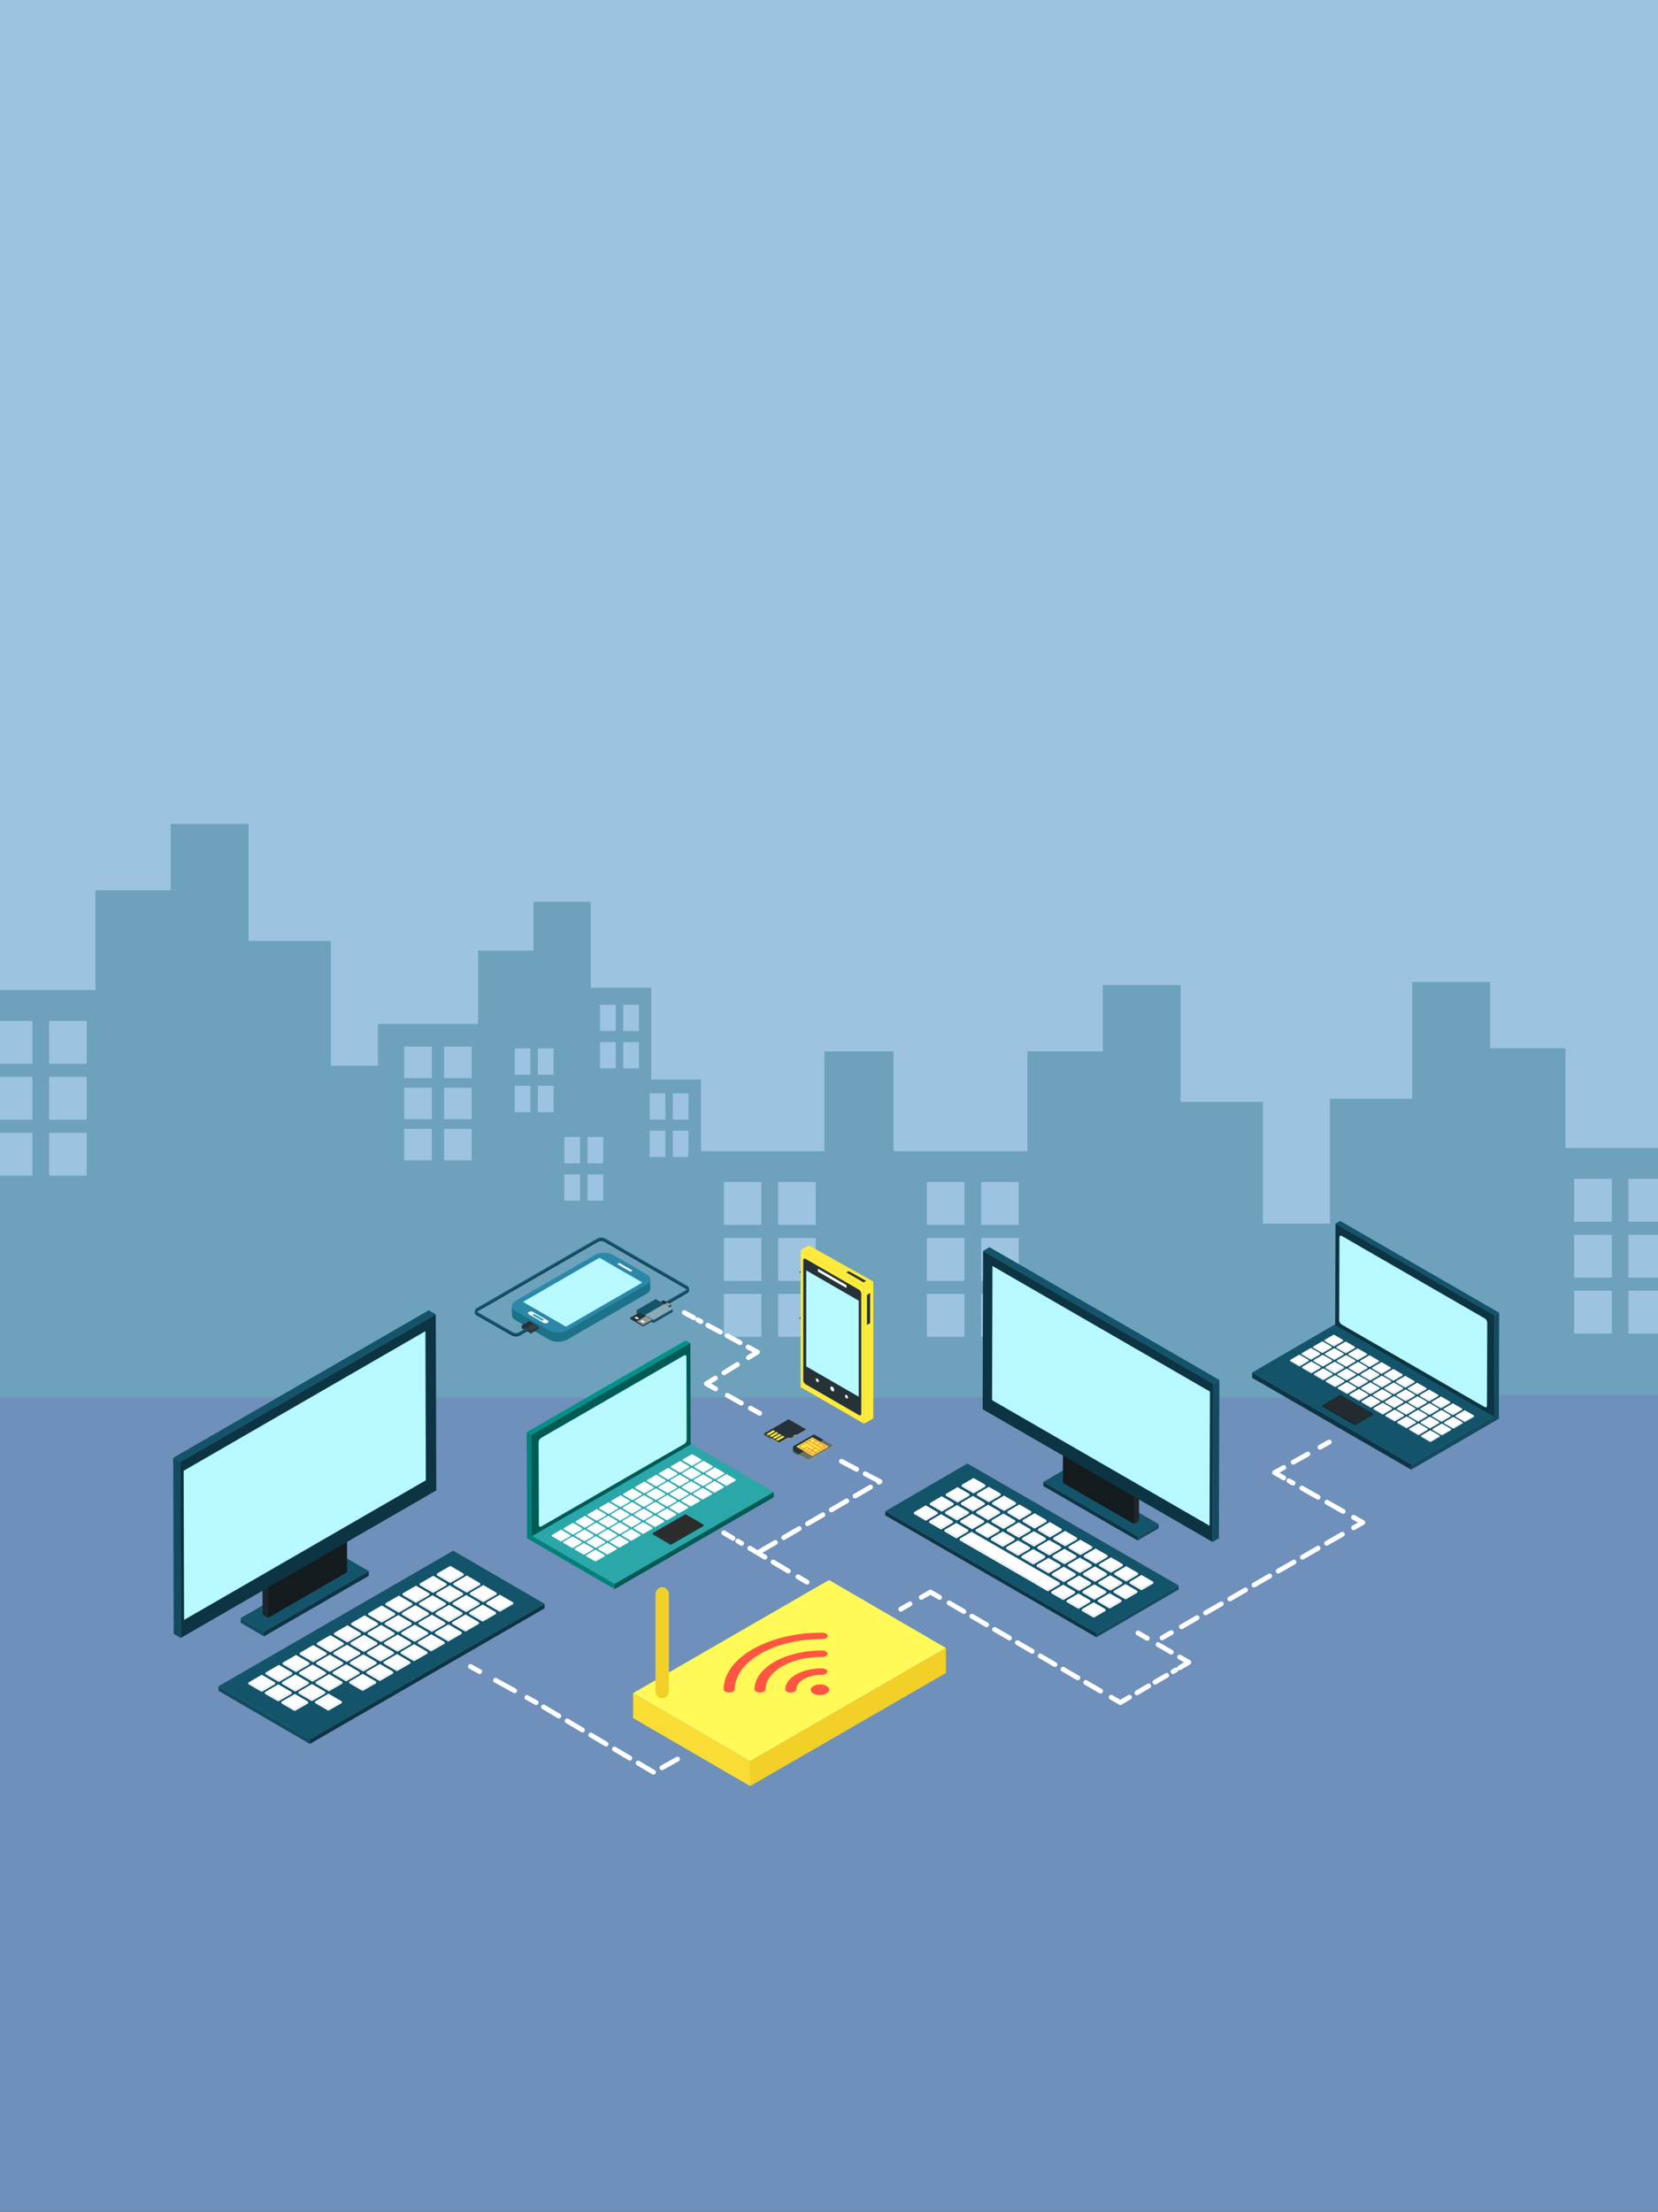 <?xml version="1.0" encoding="utf-8"?>
<!-- Generator: Adobe Illustrator 15.0.0, SVG Export Plug-In . SVG Version: 6.00 Build 0)  -->
<!DOCTYPE svg PUBLIC "-//W3C//DTD SVG 1.1//EN" "http://www.w3.org/Graphics/SVG/1.1/DTD/svg11.dtd">
<svg version="1.1" id="Layer_1" xmlns="http://www.w3.org/2000/svg" xmlns:xlink="http://www.w3.org/1999/xlink" x="0px" y="0px"
	 width="1024px" height="1366px" viewBox="0 0 1024 1366" enable-background="new 0 0 1024 1366" xml:space="preserve">
<rect x="0" y="0" width="1024" height="1366" fill="#333333" stroke="none"/>
<rect x="-26.324" y="851.047" fill="#6E90BA" width="1077.359" height="554.345"/>
<rect x="-26.324" y="-46.946" fill="#9CC4E1" width="1077.359" height="907.998"/>
<path fill="#6DA1BC" d="M966.844,708.925v-61.606h-46.549v-40.947h-48.069v72.172h-50.84v77.118h-41.893v22.874v78.823v3.742
	h178.139h93.403v-82.565v-69.61H966.844z M995.428,823.553h-23.219v-26.477h23.219V823.553z M995.428,789.006h-23.219v-26.478
	h23.219V789.006z M995.428,754.456h-23.219V727.98h23.219V754.456z M1028.965,823.553h-23.216v-26.477h23.216V823.553z
	 M1028.965,789.006h-23.216v-26.478h23.216V789.006z M1028.965,754.456h-23.216V727.98h23.216V754.456z"/>
<path fill="#6DA1BC" d="M550.371,710.901v69.61v82.565h93.401h178.141v-3.742v-78.823v-22.874h-41.893V680.52h-50.844v-72.172
	h-48.068v40.947h-46.546v61.606H550.371z M605.977,799.053h23.218v26.477h-23.218V799.053z M605.977,764.505h23.218v26.478h-23.218
	V764.505z M605.977,729.957h23.218v26.476h-23.218V729.957z M572.438,799.053h23.22v26.477h-23.22V799.053z M572.438,764.505h23.22
	v26.478h-23.22V764.505z M572.438,729.957h23.22v26.476h-23.22V729.957z"/>
<path fill="#6DA1BC" d="M58.919,611.408h-84.192v69.608v182.062h93.403h178.14V759.842v-78.825v-22.874h-41.895v-77.121h-50.838
	V508.85h-48.067v40.949H58.919V611.408z M20.014,656.937H-3.201V630.46h23.216L20.014,656.937L20.014,656.937z M20.014,691.486
	H-3.201v-26.478h23.216L20.014,691.486L20.014,691.486z M20.014,726.03H-3.201v-26.474h23.216L20.014,726.03L20.014,726.03z
	 M53.552,656.937H30.334V630.46h23.218V656.937z M53.552,691.486H30.334v-26.478h23.218V691.486z M53.552,726.03H30.334v-26.474
	h23.218V726.03z"/>
<path fill="#6DA1BC" d="M233.406,632.324v51.164v80.272h68.655h122.927v16.751v82.565h93.402h33.499V649.295h-42.709v61.607h-76.179
	v-27.415v-16.812h-30.796V609.99h-37.367v-53.048h-35.334v30.096H295.29v45.286H233.406z M380.272,636.711h-9.704v-16.245h9.704
	V636.711z M480.595,799.053h23.217v26.477h-23.217V799.053z M480.595,764.508h23.217v26.475h-23.217V764.508z M480.595,729.955
	h23.217v26.478h-23.217V729.955z M447.055,799.053h23.22v26.477h-23.22V799.053z M447.055,764.508h23.22v26.475h-23.22V764.508z
	 M447.055,729.955h23.22v26.478h-23.22V729.955z M415.545,698.26h9.701v12.644h-0.257v3.604h-9.444V698.26L415.545,698.26z
	 M415.545,675.178h9.701v16.248h-9.701V675.178z M401.214,698.26h9.701v16.247h-9.701V698.26z M401.214,675.178h9.701v16.248h-9.701
	V675.178z M384.896,643.545h9.706v16.247h-9.706V643.545z M384.896,620.466h9.706v16.245h-9.706V620.466z M380.272,659.791h-9.704
	v-16.247h9.704V659.791z M362.853,725.249h9.701v16.248h-9.701V725.249z M362.853,702.172h9.701v16.242h-9.701V702.172z
	 M348.527,725.249h9.702v16.248h-9.702V725.249L348.527,725.249z M348.527,702.172h9.702v16.242h-9.702V702.172L348.527,702.172z
	 M332.208,670.535h9.703v16.245h-9.703V670.535z M332.208,647.454h9.703v16.244h-9.703V647.454z M317.879,670.535h9.7v16.245h-9.7
	V670.535z M317.879,647.454h9.7v16.244h-9.7V647.454z M274.28,697.12h17.069v19.459H274.28V697.12z M274.28,671.723h17.069v19.462
	H274.28V671.723z M274.28,646.331h17.069v19.458H274.28V646.331z M249.628,697.12h17.068v19.459h-17.068V697.12z M249.628,671.723
	h17.068v19.462h-17.068V671.723z M249.628,646.331h17.068v19.458h-17.068V646.331z"/>
<rect x="245.795" y="756.984" fill="#6DA1BC" width="187.768" height="106.094"/>
<polygon fill="#124B60" points="925.758,872.8 925.748,876.097 871.57,907.583 871.58,904.285 "/>
<polygon fill="#0C3443" points="871.58,904.285 871.57,907.583 773.361,850.882 773.369,847.583 "/>
<polygon fill="#14546B" points="925.758,872.8 871.58,904.285 773.369,847.584 827.548,816.098 "/>
<polygon fill="#124B60" points="923.022,812.311 925.874,810.653 925.695,873.308 922.844,874.964 "/>
<polygon fill="#14546B" points="824.812,755.608 827.663,753.951 925.873,810.653 923.022,812.312 "/>
<polygon fill="#0C3443" points="923.022,812.311 922.844,874.964 824.635,818.263 824.812,755.608 "/>
<path fill="#B7F9FE" d="M917.047,814.227c0.819,0.473,1.483,1.623,1.48,2.567l-0.145,51.233c-0.003,0.943-0.671,1.325-1.492,0.852
	l-88.307-50.949c-0.819-0.475-1.484-1.626-1.481-2.567l0.146-51.236c0.003-0.942,0.673-1.322,1.491-0.851L917.047,814.227z"/>
<polygon fill="#FFFFFF" points="829.562,827.517 829.559,828.175 823.817,831.513 823.818,830.854 "/>
<polygon fill="#FFFFFF" points="823.818,830.854 823.816,831.513 818.032,828.173 818.032,827.514 "/>
<polygon fill="#FFFFFF" points="829.562,827.517 823.818,830.854 818.032,827.514 823.775,824.176 "/>
<polygon fill="#FFFFFF" points="822.484,831.629 822.482,832.288 816.733,835.629 816.736,834.968 "/>
<polygon fill="#FFFFFF" points="816.736,834.97 816.733,835.628 810.95,832.289 810.95,831.629 "/>
<polygon fill="#FFFFFF" points="822.484,831.629 816.736,834.968 810.95,831.629 816.7,828.289 "/>
<polygon fill="#FFFFFF" points="815.402,835.744 815.399,836.403 809.657,839.742 809.659,839.082 "/>
<polygon fill="#FFFFFF" points="809.659,839.082 809.657,839.742 803.872,836.401 803.874,835.742 "/>
<polygon fill="#FFFFFF" points="815.402,835.744 809.659,839.082 803.872,835.742 809.616,832.404 "/>
<polygon fill="#FFFFFF" points="808.319,839.86 808.317,840.519 802.575,843.856 802.577,843.199 "/>
<polygon fill="#FFFFFF" points="802.577,843.199 802.575,843.856 796.79,840.517 796.791,839.857 "/>
<polygon fill="#FFFFFF" points="808.319,839.86 802.577,843.199 796.791,839.857 802.534,836.52 "/>
<polygon fill="#FFFFFF" points="836.912,831.76 836.91,832.419 831.168,835.757 831.17,835.098 "/>
<polygon fill="#FFFFFF" points="831.17,835.098 831.167,835.757 825.383,832.416 825.384,831.758 "/>
<polygon fill="#FFFFFF" points="836.912,831.76 831.17,835.098 825.383,831.758 831.127,828.419 "/>
<polygon fill="#FFFFFF" points="829.836,835.872 829.833,836.531 824.085,839.873 824.087,839.213 "/>
<polygon fill="#FFFFFF" points="824.087,839.213 824.085,839.873 818.3,836.533 818.301,835.874 "/>
<polygon fill="#FFFFFF" points="829.836,835.872 824.087,839.213 818.301,835.872 824.049,832.533 "/>
<polygon fill="#FFFFFF" points="822.753,839.988 822.751,840.648 817.008,843.985 817.009,843.324 "/>
<polygon fill="#FFFFFF" points="817.011,843.324 817.008,843.985 811.223,840.645 811.225,839.986 "/>
<polygon fill="#FFFFFF" points="822.753,839.988 817.009,843.324 811.224,839.985 816.968,836.649 "/>
<polygon fill="#FFFFFF" points="815.671,844.104 815.668,844.764 809.926,848.101 809.927,847.441 "/>
<polygon fill="#FFFFFF" points="809.928,847.441 809.926,848.101 804.141,844.761 804.143,844.101 "/>
<polygon fill="#FFFFFF" points="815.671,844.104 809.927,847.441 804.141,844.101 809.885,840.765 "/>
<polygon fill="#FFFFFF" points="844.264,836.003 844.261,836.663 838.519,840 838.52,839.341 "/>
<polygon fill="#FFFFFF" points="838.521,839.341 838.519,840 832.732,836.661 832.734,836.001 "/>
<polygon fill="#FFFFFF" points="844.264,836.003 838.52,839.341 832.734,836.001 838.478,832.664 "/>
<polygon fill="#FFFFFF" points="837.186,840.117 837.184,840.775 831.436,844.117 831.438,843.456 "/>
<polygon fill="#FFFFFF" points="831.438,843.457 831.436,844.117 825.651,840.775 825.652,840.117 "/>
<polygon fill="#FFFFFF" points="837.186,840.117 831.438,843.456 825.652,840.117 831.399,836.776 "/>
<polygon fill="#FFFFFF" points="830.104,844.233 830.101,844.892 824.359,848.229 824.36,847.57 "/>
<polygon fill="#FFFFFF" points="824.36,847.57 824.357,848.229 818.573,844.889 818.575,844.229 "/>
<polygon fill="#FFFFFF" points="830.104,844.233 824.36,847.57 818.575,844.23 824.317,840.893 "/>
<polygon fill="#FFFFFF" points="823.021,848.348 823.019,849.008 817.276,852.345 817.277,851.685 "/>
<polygon fill="#FFFFFF" points="817.277,851.685 817.275,852.345 811.491,849.006 811.491,848.346 "/>
<polygon fill="#FFFFFF" points="823.021,848.348 817.277,851.685 811.491,848.346 817.235,845.009 "/>
<polygon fill="#FFFFFF" points="851.613,840.248 851.611,840.908 845.869,844.245 845.87,843.585 "/>
<polygon fill="#FFFFFF" points="845.87,843.585 845.868,844.245 840.084,840.904 840.085,840.245 "/>
<polygon fill="#FFFFFF" points="851.613,840.248 845.87,843.585 840.085,840.245 845.827,836.908 "/>
<polygon fill="#FFFFFF" points="844.536,844.36 844.534,845.021 838.785,848.36 838.789,847.701 "/>
<polygon fill="#FFFFFF" points="838.788,847.701 838.785,848.359 833.001,845.021 833.002,844.36 "/>
<polygon fill="#FFFFFF" points="844.536,844.36 838.789,847.701 833.002,844.36 838.751,841.021 "/>
<polygon fill="#FFFFFF" points="837.454,848.477 837.452,849.136 831.71,852.474 831.711,851.814 "/>
<polygon fill="#FFFFFF" points="831.711,851.813 831.709,852.472 825.925,849.133 825.926,848.473 "/>
<polygon fill="#FFFFFF" points="837.454,848.477 831.711,851.814 825.926,848.473 831.668,845.136 "/>
<polygon fill="#FFFFFF" points="830.372,852.593 830.369,853.251 824.628,856.59 824.629,855.93 "/>
<polygon fill="#FFFFFF" points="824.629,855.93 824.627,856.59 818.842,853.249 818.843,852.59 "/>
<polygon fill="#FFFFFF" points="830.372,852.593 824.629,855.93 818.843,852.59 824.586,849.252 "/>
<polygon fill="#FFFFFF" points="858.964,844.492 858.962,845.151 853.221,848.489 853.222,847.829 "/>
<polygon fill="#FFFFFF" points="853.222,847.829 853.219,848.488 847.435,845.147 847.436,844.489 "/>
<polygon fill="#FFFFFF" points="858.964,844.492 853.222,847.829 847.436,844.49 853.179,841.152 "/>
<polygon fill="#FFFFFF" points="851.888,848.605 851.885,849.264 846.137,852.604 846.139,851.944 "/>
<polygon fill="#FFFFFF" points="846.139,851.944 846.137,852.604 840.353,849.265 840.354,848.605 "/>
<polygon fill="#FFFFFF" points="851.888,848.605 846.139,851.944 840.354,848.605 846.102,845.265 "/>
<polygon fill="#FFFFFF" points="844.805,852.72 844.803,853.38 839.06,856.717 839.062,856.058 "/>
<polygon fill="#FFFFFF" points="839.062,856.057 839.06,856.717 833.275,853.378 833.276,852.718 "/>
<polygon fill="#FFFFFF" points="844.805,852.72 839.062,856.058 833.275,852.717 839.02,849.381 "/>
<polygon fill="#FFFFFF" points="837.723,856.836 837.721,857.495 831.979,860.833 831.979,860.174 "/>
<polygon fill="#FFFFFF" points="831.979,860.174 831.978,860.833 826.193,857.492 826.194,856.834 "/>
<polygon fill="#FFFFFF" points="837.723,856.836 831.979,860.174 826.193,856.834 831.938,853.496 "/>
<polygon fill="#FFFFFF" points="866.315,848.735 866.312,849.395 860.571,852.732 860.572,852.074 "/>
<polygon fill="#FFFFFF" points="860.572,852.074 860.57,852.731 854.79,849.395 854.793,848.735 "/>
<polygon fill="#FFFFFF" points="866.315,848.735 860.572,852.074 854.793,848.735 860.535,845.397 "/>
<polygon fill="#FFFFFF" points="859.237,852.849 859.235,853.507 853.487,856.849 853.491,856.188 "/>
<polygon fill="#FFFFFF" points="853.491,856.188 853.487,856.849 847.708,853.511 847.71,852.852 "/>
<polygon fill="#FFFFFF" points="859.237,852.849 853.491,856.188 847.709,852.852 853.458,849.511 "/>
<polygon fill="#FFFFFF" points="852.157,856.965 852.154,857.623 846.411,860.962 846.412,860.302 "/>
<polygon fill="#FFFFFF" points="846.413,860.302 846.41,860.962 840.63,857.623 840.634,856.965 "/>
<polygon fill="#FFFFFF" points="852.157,856.965 846.412,860.302 840.633,856.965 846.376,853.628 "/>
<polygon fill="#FFFFFF" points="845.075,861.079 845.071,861.739 839.328,865.076 839.33,864.417 "/>
<polygon fill="#FFFFFF" points="839.331,864.417 839.328,865.076 833.549,861.739 833.551,861.079 "/>
<polygon fill="#FFFFFF" points="845.075,861.079 839.33,864.417 833.55,861.079 839.294,857.742 "/>
<polygon fill="#FFFFFF" points="873.666,852.979 873.664,853.64 867.921,856.976 867.922,856.317 "/>
<polygon fill="#FFFFFF" points="867.924,856.316 867.921,856.976 862.142,853.64 862.144,852.979 "/>
<polygon fill="#FFFFFF" points="873.666,852.979 867.922,856.317 862.143,852.979 867.887,849.643 "/>
<polygon fill="#FFFFFF" points="866.589,857.092 866.586,857.752 860.839,861.094 860.841,860.433 "/>
<polygon fill="#FFFFFF" points="860.841,860.434 860.839,861.092 855.059,857.754 855.062,857.096 "/>
<polygon fill="#FFFFFF" points="866.589,857.092 860.841,860.433 855.062,857.097 860.809,853.755 "/>
<polygon fill="#FFFFFF" points="859.506,861.208 859.504,861.867 853.762,865.205 853.764,864.546 "/>
<polygon fill="#FFFFFF" points="853.764,864.546 853.761,865.205 847.981,861.867 847.983,861.208 "/>
<polygon fill="#FFFFFF" points="859.506,861.208 853.764,864.546 847.983,861.208 853.727,857.87 "/>
<polygon fill="#FFFFFF" points="852.424,865.324 852.421,865.984 846.68,869.321 846.681,868.661 "/>
<polygon fill="#FFFFFF" points="846.681,868.661 846.679,869.321 840.898,865.983 840.901,865.324 "/>
<polygon fill="#FFFFFF" points="852.424,865.324 846.681,868.661 840.901,865.324 846.644,861.987 "/>
<polygon fill="#FFFFFF" points="881.017,857.224 881.014,857.883 875.272,861.221 875.273,860.561 "/>
<polygon fill="#FFFFFF" points="875.273,860.561 875.271,861.221 869.491,857.883 869.493,857.224 "/>
<polygon fill="#FFFFFF" points="881.017,857.224 875.273,860.561 869.493,857.224 875.236,853.886 "/>
<polygon fill="#FFFFFF" points="873.939,861.337 873.938,861.995 868.188,865.337 868.191,864.676 "/>
<polygon fill="#FFFFFF" points="868.192,864.677 868.188,865.336 862.409,861.999 862.412,861.339 "/>
<polygon fill="#FFFFFF" points="873.939,861.337 868.191,864.676 862.41,861.34 868.16,858 "/>
<polygon fill="#FFFFFF" points="866.857,865.451 866.854,866.111 861.113,869.449 861.114,868.789 "/>
<polygon fill="#FFFFFF" points="861.114,868.789 861.112,869.449 855.332,866.111 855.334,865.451 "/>
<polygon fill="#FFFFFF" points="866.857,865.451 861.114,868.789 855.334,865.451 861.077,862.114 "/>
<polygon fill="#FFFFFF" points="859.774,869.568 859.772,870.227 854.03,873.564 854.032,872.905 "/>
<polygon fill="#FFFFFF" points="854.032,872.905 854.029,873.564 848.25,870.227 848.252,869.568 "/>
<polygon fill="#FFFFFF" points="859.774,869.568 854.032,872.905 848.252,869.568 853.995,866.23 "/>
<polygon fill="#FFFFFF" points="888.366,861.468 888.366,862.126 882.623,865.464 882.624,864.806 "/>
<polygon fill="#FFFFFF" points="882.624,864.806 882.622,865.464 876.842,862.126 876.845,861.468 "/>
<polygon fill="#FFFFFF" points="888.366,861.468 882.624,864.806 876.845,861.468 882.588,858.129 "/>
<polygon fill="#FFFFFF" points="881.291,865.581 881.288,866.239 875.54,869.58 875.542,868.92 "/>
<polygon fill="#FFFFFF" points="875.542,868.92 875.54,869.58 869.76,866.242 869.762,865.583 "/>
<polygon fill="#FFFFFF" points="881.291,865.581 875.542,868.92 869.761,865.583 875.511,862.242 "/>
<polygon fill="#FFFFFF" points="874.208,869.696 874.206,870.356 868.463,873.692 868.464,873.033 "/>
<polygon fill="#FFFFFF" points="868.466,873.033 868.463,873.692 862.684,870.356 862.686,869.696 "/>
<polygon fill="#FFFFFF" points="874.208,869.696 868.464,873.033 862.685,869.696 868.429,866.359 "/>
<polygon fill="#FFFFFF" points="867.126,873.812 867.123,874.471 861.382,877.809 861.383,877.15 "/>
<polygon fill="#FFFFFF" points="861.383,877.15 861.381,877.808 855.601,874.471 855.604,873.812 "/>
<polygon fill="#FFFFFF" points="867.126,873.812 861.383,877.15 855.604,873.812 861.346,870.474 "/>
<polygon fill="#FFFFFF" points="895.719,865.711 895.716,866.371 889.974,869.708 889.976,869.049 "/>
<polygon fill="#FFFFFF" points="889.976,869.049 889.974,869.708 884.193,866.371 884.195,865.711 "/>
<polygon fill="#FFFFFF" points="895.719,865.711 889.976,869.049 884.195,865.711 889.938,862.374 "/>
<polygon fill="#FFFFFF" points="888.641,869.824 888.639,870.483 882.891,873.824 882.893,873.165 "/>
<polygon fill="#FFFFFF" points="882.893,873.165 882.891,873.824 877.111,870.485 877.113,869.828 "/>
<polygon fill="#FFFFFF" points="888.641,869.824 882.893,873.165 877.113,869.828 882.86,866.486 "/>
<polygon fill="#FFFFFF" points="881.559,873.94 881.556,874.6 875.814,877.938 875.815,877.277 "/>
<polygon fill="#FFFFFF" points="875.815,877.277 875.812,877.937 870.032,874.599 870.035,873.94 "/>
<polygon fill="#FFFFFF" points="881.559,873.94 875.815,877.277 870.035,873.94 875.778,870.603 "/>
<polygon fill="#FFFFFF" points="874.477,878.056 874.475,878.716 868.731,882.053 868.732,881.394 "/>
<polygon fill="#FFFFFF" points="868.734,881.393 868.731,882.053 862.952,878.716 862.954,878.056 "/>
<polygon fill="#FFFFFF" points="874.477,878.056 868.732,881.394 862.953,878.056 868.697,874.719 "/>
<polygon fill="#FFFFFF" points="903.068,869.955 903.066,870.615 897.325,873.952 897.325,873.292 "/>
<polygon fill="#FFFFFF" points="897.325,873.292 897.323,873.952 891.543,870.615 891.547,869.955 "/>
<polygon fill="#FFFFFF" points="903.068,869.955 897.325,873.292 891.546,869.955 897.288,866.617 "/>
<polygon fill="#FFFFFF" points="895.991,874.068 895.989,874.728 890.241,878.068 890.244,877.408 "/>
<polygon fill="#FFFFFF" points="890.244,877.408 890.241,878.067 884.462,874.73 884.464,874.071 "/>
<polygon fill="#FFFFFF" points="895.991,874.068 890.244,877.408 884.463,874.072 890.212,870.731 "/>
<polygon fill="#FFFFFF" points="888.909,878.185 888.907,878.843 883.165,882.181 883.166,881.522 "/>
<polygon fill="#FFFFFF" points="883.166,881.522 883.164,882.181 877.384,878.843 877.387,878.185 "/>
<polygon fill="#FFFFFF" points="888.909,878.185 883.166,881.522 877.387,878.185 883.129,874.846 "/>
<polygon fill="#FFFFFF" points="881.827,882.3 881.825,882.959 876.083,886.297 876.084,885.637 "/>
<polygon fill="#FFFFFF" points="876.084,885.637 876.082,886.297 870.302,882.959 870.304,882.3 "/>
<polygon fill="#FFFFFF" points="881.827,882.3 876.084,885.637 870.304,882.3 876.047,878.962 "/>
<polygon fill="#FFFFFF" points="910.419,874.199 910.417,874.858 904.676,878.196 904.677,877.537 "/>
<polygon fill="#FFFFFF" points="904.677,877.537 904.674,878.196 898.895,874.858 898.896,874.199 "/>
<polygon fill="#FFFFFF" points="910.419,874.199 904.677,877.537 898.896,874.199 904.64,870.862 "/>
<polygon fill="#FFFFFF" points="903.343,878.312 903.34,878.972 897.592,882.312 897.594,881.651 "/>
<polygon fill="#FFFFFF" points="897.594,881.651 897.592,882.312 891.812,878.975 891.814,878.315 "/>
<polygon fill="#FFFFFF" points="903.343,878.312 897.594,881.651 891.812,878.316 897.562,874.975 "/>
<polygon fill="#FFFFFF" points="896.26,882.428 896.258,883.088 890.517,886.425 890.518,885.766 "/>
<polygon fill="#FFFFFF" points="890.518,885.766 890.515,886.425 884.735,883.088 884.737,882.428 "/>
<polygon fill="#FFFFFF" points="896.26,882.428 890.518,885.766 884.737,882.428 890.48,879.091 "/>
<polygon fill="#FFFFFF" points="889.178,886.544 889.176,887.202 883.434,890.54 883.435,889.882 "/>
<polygon fill="#FFFFFF" points="883.435,889.882 883.433,890.54 877.652,887.202 877.655,886.544 "/>
<polygon fill="#FFFFFF" points="889.178,886.544 883.435,889.882 877.655,886.544 883.397,883.206 "/>
<polygon fill="#13191C" points="816.751,867.881 816.749,868.562 816.749,868.423 816.75,867.742 "/>
<polygon fill="#1D272B" points="848.04,873.096 848.038,873.776 837.066,880.153 837.067,879.471 "/>
<polygon fill="#141B1E" points="836.825,879.471 836.823,880.153 816.749,868.563 816.751,867.881 "/>
<rect x="836.825" y="879.471" fill="#1B2327" width="0.24" height="0.683"/>
<polygon fill="#212B30" points="848.032,872.959 848.04,873.095 837.067,879.471 836.825,879.471 816.751,867.881 816.75,867.742 
	827.724,861.364 827.956,861.369 "/>
<polygon fill="#008279" points="325.432,946.589 325.441,949.886 379.616,981.367 379.606,978.072 "/>
<polygon fill="#005B54" points="379.606,978.071 379.616,981.367 477.82,924.672 477.811,921.372 "/>
<polygon fill="#2BA7AA" points="325.432,946.589 379.606,978.072 477.811,921.372 423.637,889.891 "/>
<polygon fill="#008279" points="328.17,886.103 325.317,884.444 325.495,947.098 328.347,948.754 "/>
<polygon fill="#009287" points="426.374,829.403 423.522,827.747 325.317,884.444 328.169,886.103 "/>
<polygon fill="#005B54" points="328.17,886.103 328.347,948.754 426.552,892.056 426.374,829.403 "/>
<path fill="#B7F9FE" d="M334.142,888.017c-0.82,0.474-1.484,1.624-1.481,2.566l0.145,51.234c0.003,0.942,0.672,1.324,1.492,0.854
	l88.307-50.952c0.82-0.474,1.484-1.625,1.482-2.566l-0.146-51.235c-0.004-0.941-0.673-1.323-1.493-0.851L334.142,888.017z"/>
<polygon fill="#FFFFFF" points="421.627,901.306 421.63,901.965 427.372,905.303 427.37,904.644 "/>
<polygon fill="#FFFFFF" points="427.37,904.644 427.372,905.303 433.156,901.962 433.155,901.304 "/>
<polygon fill="#FFFFFF" points="421.627,901.306 427.37,904.644 433.154,901.304 427.413,897.966 "/>
<polygon fill="#FFFFFF" points="428.704,905.419 428.707,906.077 434.455,909.419 434.452,908.759 "/>
<polygon fill="#FFFFFF" points="434.452,908.759 434.455,909.419 440.239,906.078 440.237,905.42 "/>
<polygon fill="#FFFFFF" points="428.704,905.419 434.452,908.759 440.237,905.419 434.489,902.078 "/>
<polygon fill="#FFFFFF" points="435.786,909.533 435.789,910.194 441.53,913.531 441.529,912.871 "/>
<polygon fill="#FFFFFF" points="441.529,912.871 441.531,913.531 447.316,910.191 447.314,909.533 "/>
<polygon fill="#FFFFFF" points="435.786,909.533 441.529,912.871 447.314,909.531 441.572,906.195 "/>
<polygon fill="#FFFFFF" points="442.868,913.649 442.871,914.31 448.612,917.646 448.611,916.987 "/>
<polygon fill="#FFFFFF" points="448.611,916.987 448.613,917.646 454.398,914.308 454.396,913.647 "/>
<polygon fill="#FFFFFF" points="442.868,913.649 448.611,916.987 454.397,913.647 448.654,910.311 "/>
<polygon fill="#FFFFFF" points="414.275,905.55 414.278,906.209 420.021,909.546 420.019,908.888 "/>
<polygon fill="#FFFFFF" points="420.019,908.888 420.021,909.546 425.806,906.207 425.805,905.547 "/>
<polygon fill="#FFFFFF" points="414.275,905.55 420.019,908.888 425.805,905.547 420.062,902.21 "/>
<polygon fill="#FFFFFF" points="421.353,909.662 421.355,910.322 427.104,913.663 427.101,913.002 "/>
<polygon fill="#FFFFFF" points="427.101,913.003 427.104,913.662 432.889,910.322 432.887,909.663 "/>
<polygon fill="#FFFFFF" points="421.353,909.662 427.101,913.002 432.887,909.662 427.139,906.324 "/>
<polygon fill="#FFFFFF" points="428.436,913.779 428.438,914.438 434.18,917.776 434.179,917.117 "/>
<polygon fill="#FFFFFF" points="434.179,917.117 434.181,917.774 439.966,914.435 439.964,913.775 "/>
<polygon fill="#FFFFFF" points="428.436,913.779 434.179,917.117 439.965,913.776 434.221,910.438 "/>
<polygon fill="#FFFFFF" points="435.518,917.895 435.521,918.554 441.262,921.891 441.261,921.231 "/>
<polygon fill="#FFFFFF" points="441.261,921.231 441.263,921.891 447.048,918.552 447.047,917.892 "/>
<polygon fill="#FFFFFF" points="435.518,917.895 441.261,921.231 447.047,917.892 441.304,914.555 "/>
<polygon fill="#FFFFFF" points="406.926,909.794 406.928,910.453 412.67,913.791 412.669,913.131 "/>
<polygon fill="#FFFFFF" points="412.668,913.131 412.671,913.791 418.455,910.449 418.454,909.792 "/>
<polygon fill="#FFFFFF" points="406.926,909.794 412.669,913.131 418.455,909.79 412.711,906.455 "/>
<polygon fill="#FFFFFF" points="414.003,913.906 414.005,914.566 419.753,917.908 419.751,917.246 "/>
<polygon fill="#FFFFFF" points="419.751,917.247 419.753,917.905 425.538,914.566 425.536,913.906 "/>
<polygon fill="#FFFFFF" points="414.003,913.906 419.751,917.246 425.536,913.906 419.788,910.567 "/>
<polygon fill="#FFFFFF" points="421.085,918.022 421.088,918.682 426.829,922.019 426.828,921.36 "/>
<polygon fill="#FFFFFF" points="426.828,921.359 426.83,922.019 432.614,918.679 432.613,918.02 "/>
<polygon fill="#FFFFFF" points="421.085,918.022 426.828,921.36 432.612,918.021 426.871,914.683 "/>
<polygon fill="#FFFFFF" points="428.167,922.139 428.17,922.798 433.912,926.136 433.91,925.476 "/>
<polygon fill="#FFFFFF" points="433.91,925.476 433.912,926.136 439.697,922.794 439.695,922.137 "/>
<polygon fill="#FFFFFF" points="428.167,922.139 433.91,925.476 439.695,922.137 433.953,918.798 "/>
<polygon fill="#FFFFFF" points="399.575,914.038 399.577,914.696 405.318,918.033 405.317,917.375 "/>
<polygon fill="#FFFFFF" points="405.317,917.375 405.319,918.033 411.104,914.694 411.104,914.035 "/>
<polygon fill="#FFFFFF" points="399.575,914.038 405.317,917.375 411.104,914.036 405.36,910.697 "/>
<polygon fill="#FFFFFF" points="406.652,918.151 406.654,918.81 412.401,922.15 412.399,921.49 "/>
<polygon fill="#FFFFFF" points="412.399,921.49 412.401,922.15 418.187,918.81 418.186,918.151 "/>
<polygon fill="#FFFFFF" points="406.652,918.151 412.399,921.49 418.186,918.151 412.438,914.811 "/>
<polygon fill="#FFFFFF" points="413.733,922.267 413.736,922.926 419.479,926.263 419.478,925.604 "/>
<polygon fill="#FFFFFF" points="419.477,925.603 419.479,926.263 425.264,922.924 425.263,922.264 "/>
<polygon fill="#FFFFFF" points="413.733,922.267 419.478,925.604 425.263,922.264 419.52,918.927 "/>
<polygon fill="#FFFFFF" points="420.816,926.382 420.818,927.041 426.561,930.379 426.559,929.72 "/>
<polygon fill="#FFFFFF" points="426.559,929.72 426.562,930.379 432.346,927.039 432.345,926.38 "/>
<polygon fill="#FFFFFF" points="420.816,926.382 426.559,929.72 432.346,926.38 426.602,923.042 "/>
<polygon fill="#FFFFFF" points="392.224,918.283 392.226,918.94 397.969,922.277 397.968,921.62 "/>
<polygon fill="#FFFFFF" points="397.967,921.619 397.969,922.277 403.754,918.938 403.753,918.278 "/>
<polygon fill="#FFFFFF" points="392.224,918.283 397.968,921.62 403.753,918.279 398.01,914.941 "/>
<polygon fill="#FFFFFF" points="399.302,922.395 399.304,923.054 405.052,926.395 405.05,925.735 "/>
<polygon fill="#FFFFFF" points="405.05,925.735 405.052,926.395 410.836,923.055 410.835,922.396 "/>
<polygon fill="#FFFFFF" points="399.302,922.395 405.05,925.735 410.835,922.395 405.087,919.055 "/>
<polygon fill="#FFFFFF" points="406.384,926.511 406.386,927.169 412.128,930.508 412.127,929.848 "/>
<polygon fill="#FFFFFF" points="412.127,929.848 412.129,930.508 417.913,927.167 417.912,926.509 "/>
<polygon fill="#FFFFFF" points="406.384,926.511 412.127,929.848 417.911,926.509 412.169,923.171 "/>
<polygon fill="#FFFFFF" points="413.466,930.626 413.468,931.285 419.21,934.622 419.209,933.964 "/>
<polygon fill="#FFFFFF" points="419.209,933.964 419.211,934.622 424.996,931.283 424.995,930.623 "/>
<polygon fill="#FFFFFF" points="413.466,930.626 419.209,933.964 424.995,930.623 419.252,927.286 "/>
<polygon fill="#FFFFFF" points="384.874,922.525 384.876,923.186 390.616,926.522 390.616,925.863 "/>
<polygon fill="#FFFFFF" points="390.616,925.862 390.619,926.522 396.398,923.186 396.396,922.525 "/>
<polygon fill="#FFFFFF" points="384.874,922.525 390.616,925.863 396.396,922.525 390.653,919.188 "/>
<polygon fill="#FFFFFF" points="391.951,926.638 391.953,927.298 397.7,930.64 397.698,929.979 "/>
<polygon fill="#FFFFFF" points="397.698,929.979 397.7,930.639 403.48,927.3 403.478,926.642 "/>
<polygon fill="#FFFFFF" points="391.951,926.638 397.698,929.979 403.478,926.643 397.73,923.301 "/>
<polygon fill="#FFFFFF" points="399.032,930.754 399.035,931.413 404.776,934.751 404.775,934.092 "/>
<polygon fill="#FFFFFF" points="404.775,934.092 404.777,934.751 410.558,931.413 410.555,930.754 "/>
<polygon fill="#FFFFFF" points="399.032,930.754 404.775,934.092 410.556,930.754 404.812,927.416 "/>
<polygon fill="#FFFFFF" points="406.114,934.87 406.116,935.53 411.859,938.867 411.858,938.207 "/>
<polygon fill="#FFFFFF" points="411.857,938.207 411.859,938.867 417.64,935.529 417.638,934.87 "/>
<polygon fill="#FFFFFF" points="406.114,934.87 411.858,938.207 417.638,934.87 411.895,931.533 "/>
<polygon fill="#FFFFFF" points="377.522,926.771 377.524,927.429 383.267,930.767 383.266,930.106 "/>
<polygon fill="#FFFFFF" points="383.265,930.106 383.268,930.767 389.048,927.429 389.045,926.771 "/>
<polygon fill="#FFFFFF" points="377.522,926.771 383.266,930.106 389.046,926.771 383.303,923.432 "/>
<polygon fill="#FFFFFF" points="384.6,930.883 384.602,931.542 390.35,934.883 390.348,934.222 "/>
<polygon fill="#FFFFFF" points="390.348,934.223 390.35,934.882 396.13,931.545 396.128,930.885 "/>
<polygon fill="#FFFFFF" points="384.6,930.883 390.348,934.222 396.129,930.886 390.38,927.545 "/>
<polygon fill="#FFFFFF" points="391.682,934.997 391.684,935.658 397.426,938.994 397.425,938.336 "/>
<polygon fill="#FFFFFF" points="397.425,938.336 397.428,938.994 403.207,935.658 403.205,934.997 "/>
<polygon fill="#FFFFFF" points="391.682,934.997 397.425,938.336 403.205,934.997 397.462,931.661 "/>
<polygon fill="#FFFFFF" points="398.764,939.113 398.767,939.773 404.509,943.11 404.508,942.452 "/>
<polygon fill="#FFFFFF" points="404.508,942.452 404.51,943.11 410.29,939.773 410.287,939.113 "/>
<polygon fill="#FFFFFF" points="398.764,939.113 404.508,942.452 410.287,939.113 404.544,935.776 "/>
<polygon fill="#FFFFFF" points="370.172,931.014 370.175,931.672 375.916,935.011 375.915,934.352 "/>
<polygon fill="#FFFFFF" points="375.915,934.352 375.917,935.011 381.696,931.672 381.694,931.014 "/>
<polygon fill="#FFFFFF" points="370.172,931.014 375.915,934.352 381.694,931.014 375.952,927.676 "/>
<polygon fill="#FFFFFF" points="377.249,935.127 377.252,935.785 382.999,939.128 382.997,938.467 "/>
<polygon fill="#FFFFFF" points="382.997,938.467 383,939.125 388.779,935.788 388.776,935.13 "/>
<polygon fill="#FFFFFF" points="377.249,935.127 382.997,938.467 388.776,935.13 383.028,931.789 "/>
<polygon fill="#FFFFFF" points="384.331,939.242 384.333,939.901 390.076,943.239 390.075,942.58 "/>
<polygon fill="#FFFFFF" points="390.073,942.58 390.076,943.239 395.855,939.901 395.854,939.242 "/>
<polygon fill="#FFFFFF" points="384.331,939.242 390.075,942.58 395.854,939.242 390.11,935.905 "/>
<polygon fill="#FFFFFF" points="391.414,943.358 391.416,944.017 397.157,947.355 397.156,946.695 "/>
<polygon fill="#FFFFFF" points="397.156,946.695 397.159,947.355 402.938,944.017 402.936,943.358 "/>
<polygon fill="#FFFFFF" points="391.414,943.358 397.156,946.695 402.937,943.358 397.193,940.021 "/>
<polygon fill="#FFFFFF" points="362.82,935.257 362.823,935.917 368.565,939.255 368.563,938.595 "/>
<polygon fill="#FFFFFF" points="368.563,938.595 368.565,939.255 374.346,935.917 374.344,935.257 "/>
<polygon fill="#FFFFFF" points="362.82,935.257 368.563,938.595 374.345,935.257 368.601,931.92 "/>
<polygon fill="#FFFFFF" points="369.897,939.371 369.9,940.029 375.648,943.37 375.646,942.71 "/>
<polygon fill="#FFFFFF" points="375.646,942.71 375.648,943.37 381.429,940.033 381.426,939.373 "/>
<polygon fill="#FFFFFF" points="369.897,939.371 375.646,942.71 381.426,939.374 375.678,936.033 "/>
<polygon fill="#FFFFFF" points="376.98,943.485 376.982,944.146 382.725,947.482 382.723,946.824 "/>
<polygon fill="#FFFFFF" points="382.723,946.824 382.726,947.482 388.506,944.146 388.503,943.485 "/>
<polygon fill="#FFFFFF" points="376.98,943.485 382.723,946.824 388.503,943.485 382.761,940.148 "/>
<polygon fill="#FFFFFF" points="384.062,947.602 384.065,948.261 389.807,951.599 389.806,950.939 "/>
<polygon fill="#FFFFFF" points="389.806,950.939 389.808,951.599 395.588,948.261 395.586,947.602 "/>
<polygon fill="#FFFFFF" points="384.062,947.602 389.806,950.939 395.586,947.602 389.843,944.264 "/>
<polygon fill="#FFFFFF" points="355.471,939.502 355.473,940.16 361.215,943.498 361.213,942.84 "/>
<polygon fill="#FFFFFF" points="361.213,942.84 361.216,943.498 366.995,940.16 366.993,939.502 "/>
<polygon fill="#FFFFFF" points="355.471,939.502 361.213,942.84 366.993,939.502 361.25,936.165 "/>
<polygon fill="#FFFFFF" points="362.548,943.614 362.55,944.272 368.298,947.614 368.295,946.954 "/>
<polygon fill="#FFFFFF" points="368.296,946.954 368.298,947.614 374.078,944.276 374.076,943.617 "/>
<polygon fill="#FFFFFF" points="362.548,943.614 368.295,946.954 374.075,943.617 368.328,940.276 "/>
<polygon fill="#FFFFFF" points="369.63,947.73 369.632,948.39 375.374,951.728 375.373,951.067 "/>
<polygon fill="#FFFFFF" points="375.372,951.067 375.375,951.728 381.154,948.389 381.152,947.73 "/>
<polygon fill="#FFFFFF" points="369.63,947.73 375.373,951.067 381.152,947.73 375.409,944.394 "/>
<polygon fill="#FFFFFF" points="376.712,951.845 376.715,952.505 382.457,955.842 382.455,955.183 "/>
<polygon fill="#FFFFFF" points="382.455,955.183 382.457,955.842 388.236,952.505 388.234,951.845 "/>
<polygon fill="#FFFFFF" points="376.712,951.845 382.455,955.183 388.235,951.845 382.491,948.509 "/>
<polygon fill="#FFFFFF" points="348.119,943.745 348.122,944.405 353.863,947.742 353.862,947.083 "/>
<polygon fill="#FFFFFF" points="353.862,947.083 353.864,947.742 359.645,944.405 359.642,943.745 "/>
<polygon fill="#FFFFFF" points="348.119,943.745 353.862,947.083 359.643,943.745 353.898,940.408 "/>
<polygon fill="#FFFFFF" points="355.196,947.857 355.198,948.518 360.946,951.859 360.944,951.199 "/>
<polygon fill="#FFFFFF" points="360.944,951.199 360.946,951.858 366.727,948.52 366.725,947.861 "/>
<polygon fill="#FFFFFF" points="355.196,947.857 360.944,951.199 366.725,947.862 360.977,944.521 "/>
<polygon fill="#FFFFFF" points="362.278,951.975 362.281,952.633 368.022,955.971 368.021,955.312 "/>
<polygon fill="#FFFFFF" points="368.021,955.312 368.023,955.971 373.804,952.633 373.802,951.975 "/>
<polygon fill="#FFFFFF" points="362.278,951.975 368.021,955.312 373.802,951.975 368.059,948.637 "/>
<polygon fill="#FFFFFF" points="369.361,956.09 369.363,956.75 375.105,960.087 375.104,959.427 "/>
<polygon fill="#FFFFFF" points="375.104,959.427 375.106,960.087 380.887,956.75 380.885,956.09 "/>
<polygon fill="#FFFFFF" points="369.361,956.09 375.104,959.427 380.885,956.09 375.141,952.753 "/>
<polygon fill="#FFFFFF" points="340.769,947.989 340.771,948.648 346.513,951.986 346.512,951.326 "/>
<polygon fill="#FFFFFF" points="346.512,951.326 346.514,951.986 352.294,948.648 352.292,947.989 "/>
<polygon fill="#FFFFFF" points="340.769,947.989 346.512,951.326 352.292,947.989 346.549,944.652 "/>
<polygon fill="#FFFFFF" points="347.846,952.103 347.848,952.762 353.596,956.103 353.595,955.441 "/>
<polygon fill="#FFFFFF" points="353.595,955.442 353.596,956.102 359.377,952.765 359.374,952.104 "/>
<polygon fill="#FFFFFF" points="347.846,952.103 353.595,955.441 359.374,952.105 353.626,948.766 "/>
<polygon fill="#FFFFFF" points="354.929,956.218 354.931,956.877 360.673,960.214 360.672,959.557 "/>
<polygon fill="#FFFFFF" points="360.671,959.556 360.674,960.214 366.454,956.877 366.451,956.217 "/>
<polygon fill="#FFFFFF" points="354.929,956.218 360.672,959.557 366.451,956.218 360.709,952.88 "/>
<polygon fill="#FFFFFF" points="362.011,960.334 362.013,960.992 367.755,964.331 367.754,963.671 "/>
<polygon fill="#FFFFFF" points="367.753,963.671 367.756,964.331 373.535,960.992 373.532,960.334 "/>
<polygon fill="#FFFFFF" points="362.011,960.334 367.754,963.671 373.534,960.334 367.79,956.996 "/>
<g>
	<g>
		<defs>
			<path id="SVGID_1_" d="M434.439,941.667l0.002,0.682c0.033-0.021,0.05-0.044,0.05-0.069l-0.002-0.683
				C434.489,941.621,434.474,941.647,434.439,941.667"/>
		</defs>
		<clipPath id="SVGID_2_">
			<use xlink:href="#SVGID_1_"  overflow="visible"/>
		</clipPath>
		<path clip-path="url(#SVGID_2_)" fill="#1B1B1B" d="M434.439,941.667l0.002,0.682c0.033-0.02,0.05-0.044,0.05-0.069l-0.001-0.681
			C434.491,941.623,434.474,941.647,434.439,941.667"/>
	</g>
</g>
<g>
	<g>
		<defs>
			<path id="SVGID_3_" d="M403.107,947.496c0,0.024,0.017,0.05,0.046,0.068l-0.002-0.683c-0.03-0.02-0.046-0.043-0.046-0.067
				L403.107,947.496z"/>
		</defs>
		<clipPath id="SVGID_4_">
			<use xlink:href="#SVGID_3_"  overflow="visible"/>
		</clipPath>
		<rect x="403.105" y="946.815" clip-path="url(#SVGID_4_)" fill="#1E1E1E" width="0.003" height="0.683"/>
	</g>
	<g>
		<defs>
			<path id="SVGID_5_" d="M403.107,947.496c0,0.024,0.017,0.05,0.046,0.068l-0.002-0.683c-0.03-0.02-0.046-0.043-0.046-0.067
				L403.107,947.496z"/>
		</defs>
		<clipPath id="SVGID_6_">
			<use xlink:href="#SVGID_5_"  overflow="visible"/>
		</clipPath>
		<polyline clip-path="url(#SVGID_6_)" fill="#1F1F1F" points="403.105,946.815 403.107,947.497 403.109,947.508 403.106,946.827 
			403.105,946.815 		"/>
	</g>
	<g>
		<defs>
			<path id="SVGID_7_" d="M403.107,947.496c0,0.024,0.017,0.05,0.046,0.068l-0.002-0.683c-0.03-0.02-0.046-0.043-0.046-0.067
				L403.107,947.496z"/>
		</defs>
		<clipPath id="SVGID_8_">
			<use xlink:href="#SVGID_7_"  overflow="visible"/>
		</clipPath>
		<polyline clip-path="url(#SVGID_8_)" fill="#202020" points="403.106,946.827 403.109,947.508 403.111,947.52 403.109,946.838 
			403.106,946.827 		"/>
	</g>
	<g>
		<defs>
			<path id="SVGID_9_" d="M403.107,947.496c0,0.024,0.017,0.05,0.046,0.068l-0.002-0.683c-0.03-0.02-0.046-0.043-0.046-0.067
				L403.107,947.496z"/>
		</defs>
		<clipPath id="SVGID_10_">
			<use xlink:href="#SVGID_9_"  overflow="visible"/>
		</clipPath>
		<polyline clip-path="url(#SVGID_10_)" fill="#212121" points="403.109,946.837 403.112,947.519 403.116,947.528 403.114,946.846 
			403.109,946.837 		"/>
	</g>
	<g>
		<defs>
			<path id="SVGID_11_" d="M403.107,947.496c0,0.024,0.017,0.05,0.046,0.068l-0.002-0.683c-0.03-0.02-0.046-0.043-0.046-0.067
				L403.107,947.496z"/>
		</defs>
		<clipPath id="SVGID_12_">
			<use xlink:href="#SVGID_11_"  overflow="visible"/>
		</clipPath>
		<polyline clip-path="url(#SVGID_12_)" fill="#222222" points="403.114,946.847 403.116,947.528 403.123,947.539 403.121,946.857 
			403.114,946.847 		"/>
	</g>
	<g>
		<defs>
			<path id="SVGID_13_" d="M403.107,947.496c0,0.024,0.017,0.05,0.046,0.068l-0.002-0.683c-0.03-0.02-0.046-0.043-0.046-0.067
				L403.107,947.496z"/>
		</defs>
		<clipPath id="SVGID_14_">
			<use xlink:href="#SVGID_13_"  overflow="visible"/>
		</clipPath>
		<polyline clip-path="url(#SVGID_14_)" fill="#232323" points="403.121,946.857 403.124,947.538 403.133,947.55 403.131,946.867 
			403.121,946.857 		"/>
	</g>
	<g>
		<defs>
			<path id="SVGID_15_" d="M403.107,947.496c0,0.024,0.017,0.05,0.046,0.068l-0.002-0.683c-0.03-0.02-0.046-0.043-0.046-0.067
				L403.107,947.496z"/>
		</defs>
		<clipPath id="SVGID_16_">
			<use xlink:href="#SVGID_15_"  overflow="visible"/>
		</clipPath>
		<path clip-path="url(#SVGID_16_)" fill="#242424" d="M403.132,946.867l0.002,0.683c0.005,0.006,0.011,0.009,0.018,0.014
			l-0.001-0.681C403.144,946.877,403.137,946.872,403.132,946.867"/>
	</g>
	<g>
		<defs>
			<path id="SVGID_17_" d="M403.107,947.496c0,0.024,0.017,0.05,0.046,0.068l-0.002-0.683c-0.03-0.02-0.046-0.043-0.046-0.067
				L403.107,947.496z"/>
		</defs>
		<clipPath id="SVGID_18_">
			<use xlink:href="#SVGID_17_"  overflow="visible"/>
		</clipPath>
		<polyline clip-path="url(#SVGID_18_)" fill="#252525" points="403.149,946.882 403.152,947.563 403.153,947.564 403.15,946.883 
			403.149,946.882 		"/>
	</g>
</g>
<polygon fill="#272727" points="403.151,946.883 403.153,947.563 414.126,953.942 414.124,953.259 "/>
<polygon fill="#1B1B1B" points="414.36,953.259 414.363,953.94 434.441,942.349 434.439,941.665 "/>
<g>
	<g>
		<defs>
			<path id="SVGID_19_" d="M414.124,953.259l0.002,0.682c0.064,0.04,0.175,0.037,0.235,0l-0.001-0.682
				C414.299,953.295,414.19,953.297,414.124,953.259"/>
		</defs>
		<clipPath id="SVGID_20_">
			<use xlink:href="#SVGID_19_"  overflow="visible"/>
		</clipPath>
		<path clip-path="url(#SVGID_20_)" fill="#252525" d="M414.124,953.259l0.002,0.682c0.01,0.009,0.021,0.013,0.035,0.018
			l-0.002-0.684C414.147,953.271,414.135,953.265,414.124,953.259"/>
	</g>
	<g>
		<defs>
			<path id="SVGID_21_" d="M414.124,953.259l0.002,0.682c0.064,0.04,0.175,0.037,0.235,0l-0.001-0.682
				C414.299,953.295,414.19,953.297,414.124,953.259"/>
		</defs>
		<clipPath id="SVGID_22_">
			<use xlink:href="#SVGID_21_"  overflow="visible"/>
		</clipPath>
		<path clip-path="url(#SVGID_22_)" fill="#242424" d="M414.16,953.275l0.002,0.683c0.009,0.002,0.02,0.005,0.029,0.008
			l-0.002-0.683C414.18,953.281,414.17,953.278,414.16,953.275"/>
	</g>
	<g>
		<defs>
			<path id="SVGID_23_" d="M414.124,953.259l0.002,0.682c0.064,0.04,0.175,0.037,0.235,0l-0.001-0.682
				C414.299,953.295,414.19,953.297,414.124,953.259"/>
		</defs>
		<clipPath id="SVGID_24_">
			<use xlink:href="#SVGID_23_"  overflow="visible"/>
		</clipPath>
		<path clip-path="url(#SVGID_24_)" fill="#232323" d="M414.191,953.283l0.002,0.681c0.008,0.002,0.015,0.002,0.021,0.005
			l-0.003-0.684C414.205,953.285,414.198,953.283,414.191,953.283"/>
	</g>
	<g>
		<defs>
			<path id="SVGID_25_" d="M414.124,953.259l0.002,0.682c0.064,0.04,0.175,0.037,0.235,0l-0.001-0.682
				C414.299,953.295,414.19,953.297,414.124,953.259"/>
		</defs>
		<clipPath id="SVGID_26_">
			<use xlink:href="#SVGID_25_"  overflow="visible"/>
		</clipPath>
		<path clip-path="url(#SVGID_26_)" fill="#222222" d="M414.213,953.285l0.002,0.683c0.006,0.001,0.012,0.001,0.02,0.001
			l-0.003-0.683C414.226,953.286,414.219,953.286,414.213,953.285"/>
	</g>
	<g>
		<defs>
			<path id="SVGID_27_" d="M414.124,953.259l0.002,0.682c0.064,0.04,0.175,0.037,0.235,0l-0.001-0.682
				C414.299,953.295,414.19,953.297,414.124,953.259"/>
		</defs>
		<clipPath id="SVGID_28_">
			<use xlink:href="#SVGID_27_"  overflow="visible"/>
		</clipPath>
		<path clip-path="url(#SVGID_28_)" fill="#212121" d="M414.231,953.286l0.003,0.683c0.005,0.001,0.012,0.001,0.017,0l-0.001-0.683
			C414.244,953.286,414.237,953.286,414.231,953.286"/>
	</g>
	<g>
		<defs>
			<path id="SVGID_29_" d="M414.124,953.259l0.002,0.682c0.064,0.04,0.175,0.037,0.235,0l-0.001-0.682
				C414.299,953.295,414.19,953.297,414.124,953.259"/>
		</defs>
		<clipPath id="SVGID_30_">
			<use xlink:href="#SVGID_29_"  overflow="visible"/>
		</clipPath>
		<path clip-path="url(#SVGID_30_)" fill="#202020" d="M414.249,953.286l0.002,0.683c0.005,0,0.01,0,0.016,0l-0.002-0.684
			C414.261,953.286,414.255,953.286,414.249,953.286"/>
	</g>
	<g>
		<defs>
			<path id="SVGID_31_" d="M414.124,953.259l0.002,0.682c0.064,0.04,0.175,0.037,0.235,0l-0.001-0.682
				C414.299,953.295,414.19,953.297,414.124,953.259"/>
		</defs>
		<clipPath id="SVGID_32_">
			<use xlink:href="#SVGID_31_"  overflow="visible"/>
		</clipPath>
		<path clip-path="url(#SVGID_32_)" fill="#1F1F1F" d="M414.266,953.285l0.002,0.683c0.005,0,0.011-0.002,0.018-0.002l-0.003-0.683
			C414.276,953.285,414.271,953.285,414.266,953.285"/>
	</g>
	<g>
		<defs>
			<path id="SVGID_33_" d="M414.124,953.259l0.002,0.682c0.064,0.04,0.175,0.037,0.235,0l-0.001-0.682
				C414.299,953.295,414.19,953.297,414.124,953.259"/>
		</defs>
		<clipPath id="SVGID_34_">
			<use xlink:href="#SVGID_33_"  overflow="visible"/>
		</clipPath>
		<path clip-path="url(#SVGID_34_)" fill="#1E1E1E" d="M414.282,953.283l0.003,0.683c0.006,0,0.011-0.002,0.017-0.002l-0.002-0.684
			C414.295,953.281,414.289,953.283,414.282,953.283"/>
	</g>
	<g>
		<defs>
			<path id="SVGID_35_" d="M414.124,953.259l0.002,0.682c0.064,0.04,0.175,0.037,0.235,0l-0.001-0.682
				C414.299,953.295,414.19,953.297,414.124,953.259"/>
		</defs>
		<clipPath id="SVGID_36_">
			<use xlink:href="#SVGID_35_"  overflow="visible"/>
		</clipPath>
		<path clip-path="url(#SVGID_36_)" fill="#1D1D1D" d="M414.301,953.281l0.002,0.683c0.005-0.001,0.011-0.003,0.018-0.004
			l-0.003-0.684C414.312,953.278,414.306,953.279,414.301,953.281"/>
	</g>
	<g>
		<defs>
			<path id="SVGID_37_" d="M414.124,953.259l0.002,0.682c0.064,0.04,0.175,0.037,0.235,0l-0.001-0.682
				C414.299,953.295,414.19,953.297,414.124,953.259"/>
		</defs>
		<clipPath id="SVGID_38_">
			<use xlink:href="#SVGID_37_"  overflow="visible"/>
		</clipPath>
		<path clip-path="url(#SVGID_38_)" fill="#1C1C1C" d="M414.318,953.276l0.002,0.683c0.008-0.001,0.014-0.003,0.021-0.006
			l-0.002-0.684C414.332,953.271,414.325,953.274,414.318,953.276"/>
	</g>
	<g>
		<defs>
			<path id="SVGID_39_" d="M414.124,953.259l0.002,0.682c0.064,0.04,0.175,0.037,0.235,0l-0.001-0.682
				C414.299,953.295,414.19,953.297,414.124,953.259"/>
		</defs>
		<clipPath id="SVGID_40_">
			<use xlink:href="#SVGID_39_"  overflow="visible"/>
		</clipPath>
		<path clip-path="url(#SVGID_40_)" fill="#1B1B1B" d="M414.338,953.27l0.002,0.684c0.008-0.002,0.016-0.008,0.021-0.013
			l-0.002-0.681C414.354,953.263,414.347,953.267,414.338,953.27"/>
	</g>
</g>
<path fill="#2C2C2C" d="M403.152,946.746c-0.062,0.033-0.062,0.102-0.001,0.137l10.974,6.376c0.066,0.039,0.174,0.036,0.236,0
	l20.079-11.594c0.068-0.037,0.068-0.098,0.001-0.136l-10.973-6.378c-0.062-0.034-0.169-0.038-0.237,0L403.152,946.746z"/>
<path fill="#1B7289" d="M378.603,780.629c-3.06-1.771-8.031-1.769-11.097,0.002l-49.029,28.303
	c-3.062,1.773-3.065,4.644-0.008,6.412l20.701,11.95c3.062,1.765,8.04,1.767,11.104-0.001l49.025-28.31
	c3.062-1.769,3.062-4.642,0.001-6.407L378.603,780.629z"/>
<polygon fill="#1B7289" points="344.335,828.308 316.178,812.023 316.178,806.362 344.335,822.645 "/>
<polygon fill="#1B7289" points="345.276,828.621 401.593,796.051 401.593,790.121 345.276,822.689 "/>
<path fill="#2C88A8" d="M378.603,774.965c-3.06-1.771-8.031-1.766-11.097,0.005l-49.029,28.303
	c-3.062,1.772-3.065,4.641-0.008,6.408l20.701,11.951c3.062,1.768,8.04,1.769,11.104,0l49.025-28.308
	c3.062-1.769,3.062-4.645,0.001-6.408L378.603,774.965z"/>
<path fill="#FFFFFF" d="M338.203,815.4l-9.014-5.203c-0.713-0.412-1.866-0.414-2.579,0c-0.711,0.409-0.711,1.077,0,1.487
	l9.015,5.204c0.712,0.411,1.868,0.41,2.578,0C338.918,816.478,338.916,815.809,338.203,815.4"/>
<path fill="#2BA7AA" d="M335.562,814.62l-5.023-2.898c-0.356-0.204-0.929-0.205-1.285-0.002c-0.356,0.208-0.356,0.537,0,0.745
	l5.019,2.898c0.355,0.202,0.935,0.202,1.29,0C335.918,815.156,335.917,814.824,335.562,814.62"/>
<path fill="#FFFFFF" d="M382.777,780.06l7.629,4.403c0.191,0.108,0.057,0.364-0.3,0.57c-0.355,0.203-0.797,0.286-0.987,0.174
	l-7.63-4.405c-0.201-0.115-0.06-0.367,0.298-0.572C382.143,780.023,382.58,779.943,382.777,780.06"/>
<path fill="#B7F9FE" d="M396.36,792.249l-46.412,26.797c-0.22,0.127-0.578,0.133-0.807,0.002l-25.73-14.855
	c-0.219-0.124-0.211-0.334,0.011-0.46l46.415-26.797c0.222-0.13,0.575-0.132,0.795-0.005l25.728,14.855
	C396.587,791.915,396.582,792.121,396.36,792.249"/>
<polygon fill="#2A383D" points="327.861,823.528 322.139,820.224 322.139,818.605 326.963,815.821 332.687,819.127 332.687,820.785 
	"/>
<polygon fill="#263238" points="327.861,821.91 322.139,818.605 326.963,815.821 332.687,819.127 "/>
<polygon fill="#334349" points="327.861,821.91 324.914,820.208 329.739,817.438 332.687,819.142 "/>
<path fill="#0F414F" d="M318.604,825.324c0.922,0,1.847-0.207,2.564-0.623l4.703-2.734l0.001-0.812l-0.814-0.188l-4.535,2.62
	c-1.035,0.597-2.787,0.601-3.823,0.007l-21.596-12.374c-0.381-0.219-0.599-0.482-0.599-0.726c-0.001-0.243,0.217-0.51,0.597-0.729
	l74.319-42.908c1.035-0.597,2.784-0.597,3.818,0l50.525,29.172c0.381,0.22,0.599,0.486,0.599,0.73s-0.218,0.511-0.599,0.729
	l-18.51,10.688l0.644,1.116l18.511-10.688c0.788-0.455,1.241-1.128,1.241-1.846s-0.453-1.393-1.241-1.846l-50.525-29.174
	c-1.431-0.825-3.674-0.825-5.108,0l-74.318,42.907c-0.791,0.457-1.242,1.13-1.241,1.848c0.001,0.717,0.457,1.387,1.247,1.841
	l21.594,12.374C316.774,825.117,317.689,825.324,318.604,825.324"/>
<path fill="#14546B" d="M318.604,824.501c0.924,0,1.847-0.206,2.564-0.623l4.705-2.725l-1.282-0.74l-4.068,2.352
	c-1.035,0.598-2.786,0.6-3.824,0.007l-21.593-12.372c-0.38-0.218-0.6-0.481-0.6-0.726c-0.001-0.243,0.217-0.508,0.596-0.728
	l74.319-42.909c1.035-0.599,2.783-0.599,3.817,0l50.525,29.171c0.38,0.219,0.599,0.483,0.599,0.729c0,0.246-0.218,0.513-0.599,0.73
	l-18.51,10.686l0.645,1.116l18.509-10.686c0.79-0.457,1.243-1.13,1.243-1.848c0-0.717-0.453-1.391-1.243-1.846l-50.524-29.17
	c-1.431-0.828-3.673-0.827-5.106,0l-74.319,42.908c-0.79,0.457-1.242,1.13-1.241,1.847c0.001,0.715,0.456,1.387,1.247,1.84
	l21.595,12.372C316.773,824.298,317.689,824.501,318.604,824.501"/>
<polygon fill="#263238" points="409.326,809.729 404.642,807.021 409.846,804.017 414.531,805.645 414.531,806.722 "/>
<polygon fill="#263238" points="409.326,808.648 404.642,805.944 409.846,802.938 414.531,805.644 "/>
<g opacity="0.5">
	<g>
		<g>
			<defs>
				<rect id="SVGID_41_" x="409.679" y="804.344" width="4.853" height="2.802"/>
			</defs>
			<clipPath id="SVGID_42_">
				<use xlink:href="#SVGID_41_"  overflow="visible"/>
			</clipPath>
			<polygon clip-path="url(#SVGID_42_)" fill="#FFFFFF" points="409.678,805.844 411.928,807.146 414.531,805.645 412.279,804.344 
							"/>
		</g>
	</g>
</g>
<polygon fill="#14546B" points="403.673,817.038 393.167,810.974 393.167,809.083 404.961,804.161 415.469,808.343 415.469,810.229 
	"/>
<polygon fill="#263238" points="397.223,819.122 389.288,814.537 389.288,813.731 394.936,811.276 402.871,815.053 402.871,815.861 
	"/>
<polygon fill="#263238" points="397.223,818.312 389.288,813.729 394.936,810.469 402.871,815.053 "/>
<polygon fill="#FFFFFF" points="393.548,814.751 391.811,813.749 392.938,813.101 394.675,814.099 "/>
<polygon fill="#FFFFFF" points="397.191,816.854 395.453,815.854 396.583,815.202 398.32,816.207 "/>
<g opacity="0.5">
	<g>
		<g>
			<defs>
				<rect id="SVGID_43_" x="393.258" y="812.761" width="9.614" height="5.551"/>
			</defs>
			<clipPath id="SVGID_44_">
				<use xlink:href="#SVGID_43_"  overflow="visible"/>
			</clipPath>
			<polygon clip-path="url(#SVGID_44_)" fill="#FFFFFF" points="398.903,812.761 402.871,815.051 397.223,818.312 393.258,816.021 
							"/>
		</g>
	</g>
</g>
<polygon fill="#14546B" points="403.673,815.148 393.167,809.084 404.961,802.274 415.469,808.343 "/>
<g opacity="0.5">
	<g>
		<g>
			<defs>
				<rect id="SVGID_45_" x="398.417" y="805.307" width="17.052" height="9.843"/>
			</defs>
			<clipPath id="SVGID_46_">
				<use xlink:href="#SVGID_45_"  overflow="visible"/>
			</clipPath>
			<polygon clip-path="url(#SVGID_46_)" fill="#FFFFFF" points="398.417,812.117 403.673,815.148 415.471,808.343 410.217,805.307 
							"/>
		</g>
	</g>
</g>
<path fill="#536A7C" d="M471.762,886.331L471.762,886.331v-0.979l1.363,0.15l13.82-7.98c0.064-0.036,0.168-0.036,0.234,0
	l9.486,5.478l1.138-0.279v0.999l-0.01,0.005c-0.007,0.015-0.02,0.028-0.039,0.041l-2.812,1.622l-0.008,0.006l-2.573,1.485
	c-0.064,0.037-0.191,0.065-0.282,0.064l-1.041-0.013c-0.092,0-0.217,0.028-0.279,0.068l-0.524,0.31v0.757v0.002
	c-0.002,0.024-0.02,0.051-0.052,0.068l-1.233,0.713c-0.065,0.037-0.19,0.065-0.282,0.062l-2.238-0.059
	c-0.089-0.002-0.215,0.025-0.279,0.062l-4.871,2.812c-0.063,0.038-0.168,0.038-0.231,0.001l-9.237-5.334
	C471.777,886.379,471.762,886.354,471.762,886.331"/>
<g opacity="0.3">
	<g>
		<g>
			<defs>
				<rect id="SVGID_47_" x="473.124" y="877.495" width="24.68" height="14.264"/>
			</defs>
			<clipPath id="SVGID_48_">
				<use xlink:href="#SVGID_47_"  overflow="visible"/>
			</clipPath>
			<path clip-path="url(#SVGID_48_)" fill="#FFFFFF" d="M476.308,888.018l-3.183-2.515l13.821-7.98c0.064-0.036,0.168-0.036,0.233,0
				l9.486,5.478l1.138-0.279v0.998l-0.009,0.004c-0.008,0.018-0.02,0.03-0.04,0.042l-2.812,1.626l-0.008,0.004l-2.573,1.484
				c-0.064,0.037-0.191,0.065-0.282,0.065l-1.041-0.013c-0.092-0.003-0.217,0.026-0.279,0.065l-0.524,0.312v0.755v0.005
				c-0.002,0.024-0.021,0.05-0.052,0.067l-1.234,0.713c-0.064,0.037-0.19,0.065-0.281,0.062l-2.237-0.059
				c-0.09-0.002-0.216,0.025-0.28,0.062l-4.871,2.813c-0.062,0.038-0.168,0.038-0.231,0l-4.739-2.734V888.018L476.308,888.018z"/>
		</g>
	</g>
</g>
<g opacity="0.6">
	<g>
		<g>
			<defs>
				<rect id="SVGID_49_" x="471.761" y="876.518" width="26.043" height="14.264"/>
			</defs>
			<clipPath id="SVGID_50_">
				<use xlink:href="#SVGID_49_"  overflow="visible"/>
			</clipPath>
			<path clip-path="url(#SVGID_50_)" fill="#6C8193" d="M497.756,882.651l-10.576-6.104c-0.065-0.037-0.169-0.037-0.234,0
				l-15.137,8.739c-0.064,0.036-0.064,0.097,0,0.134l9.237,5.333c0.063,0.038,0.169,0.038,0.231,0l4.871-2.813
				c0.063-0.037,0.189-0.064,0.281-0.062l2.236,0.06c0.091,0.002,0.217-0.024,0.282-0.062l1.234-0.714
				c0.064-0.037,0.069-0.101,0.011-0.142l-0.459-0.26c-0.059-0.039-0.006-0.126,0.058-0.163l0.967-0.575
				c0.062-0.037,0.188-0.066,0.279-0.065l1.041,0.013c0.092,0.002,0.217-0.027,0.281-0.064l5.395-3.114
				C497.82,882.749,497.82,882.689,497.756,882.651"/>
		</g>
	</g>
</g>
<path fill="#263238" d="M497.756,882.651l-10.576-6.104c-0.065-0.037-0.169-0.037-0.234,0l-15.137,8.739
	c-0.064,0.036-0.064,0.097,0,0.134l9.237,5.333c0.063,0.038,0.169,0.038,0.231,0l4.871-2.813c0.063-0.037,0.189-0.064,0.281-0.062
	l2.236,0.06c0.091,0.002,0.217-0.024,0.282-0.062l1.234-0.714c0.064-0.037,0.069-0.101,0.011-0.142l-0.459-0.26
	c-0.059-0.039-0.006-0.126,0.058-0.163l0.967-0.575c0.062-0.037,0.188-0.066,0.279-0.065l1.041,0.013
	c0.092,0.002,0.217-0.027,0.281-0.064l5.395-3.114C497.82,882.749,497.82,882.689,497.756,882.651"/>
<path fill="#FFEB3B" d="M473.575,885.792c-0.134-0.076-0.134-0.201,0.001-0.276l3.729-2.155c0.134-0.075,0.349-0.075,0.481,0
	l0.802,0.466c0.133,0.074,0.134,0.2,0.001,0.275l-3.73,2.155c-0.133,0.075-0.35,0.075-0.481,0L473.575,885.792z"/>
<path fill="#FFEB3B" d="M475.5,886.903c-0.132-0.075-0.132-0.198,0.001-0.275l3.729-2.154c0.134-0.077,0.35-0.077,0.481,0
	l0.803,0.463c0.131,0.077,0.132,0.201,0,0.277l-3.729,2.155c-0.134,0.074-0.351,0.074-0.481,0L475.5,886.903z"/>
<path fill="#FFEB3B" d="M477.425,888.016c-0.133-0.077-0.133-0.202,0-0.278l3.729-2.152c0.134-0.077,0.35-0.077,0.481,0l0.802,0.463
	c0.133,0.077,0.132,0.201,0,0.278l-3.729,2.152c-0.134,0.076-0.351,0.076-0.483,0L477.425,888.016z"/>
<path fill="#FFEB3B" d="M479.35,889.127c-0.133-0.077-0.133-0.2,0.001-0.278l3.729-2.153c0.132-0.075,0.348-0.075,0.48,0
	l0.802,0.463c0.133,0.078,0.133,0.202,0.001,0.278l-3.729,2.153c-0.134,0.076-0.35,0.076-0.483,0L479.35,889.127z"/>
<g opacity="0.6">
	<g>
		<g>
			<defs>
				<rect id="SVGID_51_" x="489.721" y="885.892" width="24.672" height="15.529"/>
			</defs>
			<clipPath id="SVGID_52_">
				<use xlink:href="#SVGID_51_"  overflow="visible"/>
			</clipPath>
			<path clip-path="url(#SVGID_52_)" fill="#6C8193" d="M489.79,893.309l-0.07,2.607c-0.001,0.062,0.041,0.123,0.118,0.167
				l9.126,5.27c0.156,0.09,0.41,0.09,0.566,0l14.743-8.514c0.158-0.091,0.158-0.236,0-0.326l-11.347-6.552
				c-0.156-0.093-0.411-0.093-0.567,0l-12.45,7.188C489.835,893.192,489.793,893.25,489.79,893.309"/>
		</g>
	</g>
</g>
<path fill="#536A7C" d="M489.79,894.286c0.002-0.059,0.045-0.117,0.119-0.16l12.45-7.188c0.156-0.092,0.411-0.092,0.567,0
	l10.723,6.189l0.739-0.432v0.935c0.012,0.067-0.025,0.136-0.115,0.187l-14.743,8.515c-0.156,0.089-0.41,0.089-0.566,0l-9.126-5.271
	c-0.077-0.043-0.119-0.104-0.118-0.167L489.79,894.286z"/>
<path fill="#263238" d="M489.79,893.309l-0.07,2.607c-0.001,0.062,0.041,0.123,0.118,0.167l9.126,5.27c0.156,0.09,0.41,0.09,0.566,0
	l14.743-8.514c0.158-0.091,0.158-0.236,0-0.326l-11.347-6.552c-0.156-0.093-0.411-0.093-0.567,0l-12.45,7.188
	C489.835,893.192,489.793,893.25,489.79,893.309"/>
<g opacity="0.3">
	<g>
		<g>
			<defs>
				<rect id="SVGID_53_" x="493.289" y="889.235" width="21.104" height="13.162"/>
			</defs>
			<clipPath id="SVGID_54_">
				<use xlink:href="#SVGID_53_"  overflow="visible"/>
			</clipPath>
			<path clip-path="url(#SVGID_54_)" fill="#FFFFFF" d="M508.601,889.235c1.518,0.875,5.641,3.186,5.744,3.332
				c0.067,0.099,0.044,0.13,0.044,0.13v0.935c0.011,0.067-0.025,0.136-0.113,0.187l-14.745,8.513c-0.156,0.091-0.411,0.092-0.567,0
				l-5.674-3.275v-0.977L508.601,889.235z"/>
		</g>
	</g>
</g>
<path fill="#FFEB3B" d="M501.403,887.802c0.192-0.109,0.504-0.109,0.696,0l9.277,5.356c0.19,0.11,0.19,0.291,0,0.399l-9.277,5.357
	c-0.192,0.11-0.504,0.109-0.696,0l-9.276-5.357c-0.192-0.108-0.192-0.289,0-0.399L501.403,887.802z"/>
<path fill="#FF5643" d="M493.94,893.787l7.069,4.082c0.458,0.265,1.2,0.263,1.658,0l7.069-4.082c0.456-0.264,0.456-0.692,0-0.956
	l-7.069-4.083c-0.458-0.264-1.201-0.264-1.658,0l-7.069,4.083C493.483,893.094,493.483,893.524,493.94,893.787"/>
<polygon fill="#FFEB3B" points="498.443,896.004 500.238,894.968 501.843,895.895 500.048,896.931 "/>
<polygon fill="#FFEB3B" points="498.331,893.867 499.92,894.783 498.124,895.82 496.536,894.904 "/>
<path fill="#FFEB3B" d="M497.806,890.98l5.634,3.253l-1.907,1.101l-3.203-1.85l-2.125,1.229l-1.934-1.116
	c-0.273-0.158-0.274-0.415-0.001-0.574L497.806,890.98z"/>
<path fill="#FFEB3B" d="M502.087,890.997l-2.154-1.244l1.408-0.813c0.274-0.156,0.72-0.156,0.994,0l1.658,0.957L502.087,890.997z"/>
<polygon fill="#FFEB3B" points="504.572,892.431 502.418,891.188 504.323,890.088 506.477,891.331 "/>
<polygon fill="#FFEB3B" points="507.059,893.867 504.902,892.622 506.808,891.523 508.964,892.767 "/>
<path fill="#FFEB3B" d="M509.405,893.596l-3.203,1.85l-2.1-1.213l-0.332-0.188l-5.634-3.254l1.464-0.845l2.319,1.339l0.167,0.097
	l2.318,1.34l0.165,0.095l2.486,1.437l2.236-1.292l0.11,0.062C509.679,893.182,509.68,893.437,509.405,893.596"/>
<polygon fill="#FFEB3B" points="505.87,895.636 503.964,896.736 501.866,895.524 503.772,894.425 "/>
<path fill="#FFEB3B" d="M503.635,896.929l-1.299,0.748c-0.273,0.159-0.72,0.159-0.993,0.002l-0.975-0.564l1.795-1.034l1.47,0.85
	L503.635,896.929L503.635,896.929z"/>
<g>
	<g>
		<g opacity="0.6">
			<defs>
				<rect id="SVGID_55_" x="494.462" y="772.096" opacity="0.6" width="39.105" height="107.09"/>
			</defs>
			<clipPath id="SVGID_56_">
				<use xlink:href="#SVGID_55_"  overflow="visible"/>
			</clipPath>
			<g clip-path="url(#SVGID_56_)">
				<g>
					<g>
						<defs>
							<rect id="SVGID_57_" x="494.462" y="772.096" width="39.105" height="107.09"/>
						</defs>
						<clipPath id="SVGID_58_">
							<use xlink:href="#SVGID_57_"  overflow="visible"/>
						</clipPath>
						<polygon clip-path="url(#SVGID_58_)" fill="#6C8193" points="494.462,856.608 533.568,879.186 533.568,794.674 
							494.462,772.096 						"/>
					</g>
				</g>
			</g>
		</g>
		<polygon fill="#7D00AD" points="493.463,785.594 498.436,788.465 502.352,786.205 497.378,783.334 		"/>
		<polygon fill="#7D00AD" points="493.463,813.988 498.436,816.859 502.352,814.6 497.378,811.728 		"/>
		<polygon fill="#FFEB3B" points="494.462,856.608 533.568,879.186 533.568,794.674 494.462,772.096 		"/>
		<path fill="#263238" d="M496.102,852.35c0,0.919,0.649,2.035,1.449,2.498l32.933,19.013c0.797,0.46,1.445,0.095,1.445-0.824
			v-74.105c0-0.912-0.648-2.038-1.445-2.496l-32.933-19.015c-0.8-0.463-1.449-0.088-1.449,0.827V852.35z"/>
		<polygon fill="#FFFFFF" points="505.216,785.269 522.816,795.431 522.816,793.658 505.216,783.496 		"/>
		<path fill="#FFFFFF" d="M512.816,857.027c0,0.773,0.545,1.702,1.205,2.084c0.662,0.383,1.195,0.076,1.195-0.697
			c0-0.764-0.533-1.688-1.195-2.07C513.359,855.961,512.816,856.266,512.816,857.027"/>
		<path fill="#FFFFFF" d="M521.916,861.98c0,0.586,0.403,1.273,0.898,1.561c0.497,0.287,0.901,0.064,0.901-0.521
			c0-0.572-0.404-1.262-0.9-1.547C522.32,861.187,521.916,861.408,521.916,861.98"/>
		<path fill="#FFFFFF" d="M503.891,851.872c0,0.586,0.405,1.273,0.902,1.562s0.901,0.066,0.901-0.52c0-0.571-0.404-1.264-0.901-1.55
			S503.891,851.301,503.891,851.872"/>
		<polygon fill="#B7F9FE" points="497.94,843.83 530.336,862.533 530.336,803.218 497.94,784.516 		"/>
		<polygon fill="#FFCE00" points="533.568,879.22 539.282,875.919 539.282,791.374 533.568,794.674 		"/>
		<polygon fill="#FFEB3B" points="494.462,772.096 533.568,794.669 539.282,791.374 499.594,769.132 		"/>
		<polygon fill="#263238" points="522.738,785.79 533.398,791.949 534.956,791.047 524.138,784.984 		"/>
		<polygon fill="#FFEB3B" points="533.568,879.22 539.282,875.919 539.282,791.374 533.568,794.674 		"/>
		<polygon fill="#263238" points="535.448,818.214 537.402,817.087 537.402,798.533 535.448,799.661 		"/>
		<polygon fill="#124B60" points="148.633,999.261 148.641,1002.139 163.05,1010.514 163.042,1007.634 		"/>
		<polygon fill="#0C3443" points="163.042,1007.634 163.051,1010.513 227.786,973.138 227.779,970.259 		"/>
		<polygon fill="#14546B" points="148.633,999.261 163.042,1007.634 227.778,970.259 213.37,961.886 		"/>
		<polygon fill="#1D272B" points="165.443,964.64 162.042,962.663 162.139,997.151 165.54,999.129 		"/>
		<polygon fill="#212B30" points="214.29,936.438 210.889,934.46 162.042,962.664 165.443,964.64 		"/>
		<polygon fill="#141B1E" points="165.443,964.64 165.54,999.129 214.388,970.926 214.29,936.438 		"/>
		<polygon fill="#124B60" points="111.326,902.8 106.971,900.269 107.279,1008.988 111.634,1011.519 		"/>
		<polygon fill="#14546B" points="269.14,811.686 264.785,809.154 106.971,900.27 111.327,902.801 		"/>
		<polygon fill="#0C3443" points="111.326,902.8 111.634,1011.519 269.448,920.404 269.14,811.686 		"/>
		<polygon fill="#B7F9FE" points="113.42,908.271 113.68,1000.377 263.012,914.161 262.75,822.055 		"/>
		<polygon fill="#124B60" points="134.935,1041.342 134.944,1044.168 191.347,1076.946 191.34,1074.12 		"/>
		<polygon fill="#0C3443" points="191.34,1074.12 191.348,1076.946 336.323,993.244 336.315,990.418 		"/>
		<polygon fill="#14546B" points="134.935,1041.342 191.34,1074.12 336.315,990.418 279.911,957.639 		"/>
		<polygon fill="#FFFFFF" points="269.789,971.831 269.792,972.781 278.06,977.586 278.058,976.637 		"/>
		<polygon fill="#FFFFFF" points="278.058,976.637 278.06,977.586 286.391,972.776 286.388,971.827 		"/>
		<polygon fill="#FFFFFF" points="269.789,971.831 278.058,976.637 286.388,971.827 278.119,967.022 		"/>
		<polygon fill="#FFFFFF" points="279.979,977.753 279.982,978.702 288.259,983.513 288.255,982.562 		"/>
		<polygon fill="#FFFFFF" points="288.256,982.562 288.258,983.512 296.588,978.702 296.586,977.753 		"/>
		<polygon fill="#FFFFFF" points="279.979,977.753 288.255,982.562 296.586,977.753 288.309,972.943 		"/>
		<polygon fill="#FFFFFF" points="290.177,983.679 290.179,984.629 298.448,989.435 298.445,988.484 		"/>
		<polygon fill="#FFFFFF" points="298.446,988.484 298.448,989.435 306.777,984.623 306.775,983.674 		"/>
		<polygon fill="#FFFFFF" points="290.177,983.679 298.445,988.484 306.774,983.674 298.507,978.869 		"/>
		<polygon fill="#FFFFFF" points="300.374,989.605 300.375,990.555 308.646,995.361 308.643,994.41 		"/>
		<polygon fill="#FFFFFF" points="308.643,994.41 308.646,995.361 316.976,990.55 316.973,989.6 		"/>
		<polygon fill="#FFFFFF" points="300.374,989.605 308.643,994.41 316.973,989.6 308.704,984.795 		"/>
		<polygon fill="#FFFFFF" points="259.206,977.942 259.208,978.892 267.476,983.697 267.474,982.747 		"/>
		<polygon fill="#FFFFFF" points="267.474,982.747 267.477,983.697 275.807,978.888 275.804,977.938 		"/>
		<polygon fill="#FFFFFF" points="259.206,977.942 267.474,982.747 275.804,977.938 267.536,973.132 		"/>
		<polygon fill="#FFFFFF" points="269.396,983.864 269.397,984.813 277.675,989.623 277.672,988.673 		"/>
		<polygon fill="#FFFFFF" points="277.672,988.673 277.674,989.623 286.004,984.813 286.002,983.864 		"/>
		<polygon fill="#FFFFFF" points="269.396,983.864 277.672,988.673 286.003,983.864 277.726,979.054 		"/>
		<polygon fill="#FFFFFF" points="279.593,989.79 279.595,990.739 287.864,995.544 287.862,994.595 		"/>
		<polygon fill="#FFFFFF" points="287.862,994.595 287.864,995.545 296.195,990.734 296.192,989.785 		"/>
		<polygon fill="#FFFFFF" points="279.593,989.79 287.862,994.595 296.192,989.785 287.923,984.979 		"/>
		<polygon fill="#FFFFFF" points="289.79,995.715 289.793,996.666 298.062,1001.471 298.059,1000.521 		"/>
		<polygon fill="#FFFFFF" points="298.059,1000.521 298.061,1001.471 306.392,996.66 306.389,995.711 		"/>
		<polygon fill="#FFFFFF" points="289.79,995.715 298.059,1000.521 306.389,995.711 298.12,990.905 		"/>
		<polygon fill="#FFFFFF" points="248.621,984.053 248.624,985.003 256.892,989.808 256.89,988.858 		"/>
		<polygon fill="#FFFFFF" points="256.89,988.858 256.893,989.808 265.223,984.997 265.221,984.048 		"/>
		<polygon fill="#FFFFFF" points="248.621,984.053 256.89,988.858 265.22,984.048 256.951,979.242 		"/>
		<polygon fill="#FFFFFF" points="258.812,989.975 258.813,990.924 267.091,995.733 267.087,994.783 		"/>
		<polygon fill="#FFFFFF" points="267.088,994.783 267.09,995.733 275.421,990.924 275.418,989.975 		"/>
		<polygon fill="#FFFFFF" points="258.812,989.975 267.087,994.783 275.419,989.975 267.141,985.165 		"/>
		<polygon fill="#FFFFFF" points="269.009,995.9 269.012,996.85 277.28,1001.655 277.278,1000.705 		"/>
		<polygon fill="#FFFFFF" points="277.278,1000.705 277.28,1001.655 285.61,996.846 285.608,995.896 		"/>
		<polygon fill="#FFFFFF" points="269.009,995.9 277.278,1000.705 285.608,995.896 277.339,991.091 		"/>
		<polygon fill="#FFFFFF" points="279.207,1001.826 279.208,1002.775 287.478,1007.581 287.475,1006.631 		"/>
		<polygon fill="#FFFFFF" points="287.475,1006.631 287.478,1007.581 295.808,1002.771 295.805,1001.821 		"/>
		<polygon fill="#FFFFFF" points="279.207,1001.826 287.475,1006.631 295.805,1001.821 287.537,997.017 		"/>
		<polygon fill="#FFFFFF" points="238.038,990.163 238.04,991.113 246.309,995.919 246.306,994.969 		"/>
		<polygon fill="#FFFFFF" points="246.306,994.969 246.309,995.918 254.639,991.108 254.637,990.158 		"/>
		<polygon fill="#FFFFFF" points="238.038,990.163 246.306,994.969 254.637,990.158 246.368,985.353 		"/>
		<polygon fill="#FFFFFF" points="248.228,996.085 248.229,997.035 256.507,1001.845 256.503,1000.896 		"/>
		<polygon fill="#FFFFFF" points="256.504,1000.895 256.506,1001.845 264.836,997.033 264.833,996.085 		"/>
		<polygon fill="#FFFFFF" points="248.228,996.085 256.503,1000.896 264.835,996.085 256.558,991.275 		"/>
		<polygon fill="#FFFFFF" points="258.426,1002.012 258.428,1002.961 266.696,1007.766 266.694,1006.816 		"/>
		<polygon fill="#FFFFFF" points="266.694,1006.816 266.697,1007.766 275.027,1002.956 275.024,1002.007 		"/>
		<polygon fill="#FFFFFF" points="258.426,1002.012 266.694,1006.816 275.024,1002.007 266.756,997.201 		"/>
		<polygon fill="#FFFFFF" points="268.622,1007.938 268.625,1008.887 276.894,1013.691 276.891,1012.742 		"/>
		<polygon fill="#FFFFFF" points="276.891,1012.742 276.894,1013.691 285.224,1008.882 285.221,1007.933 		"/>
		<polygon fill="#FFFFFF" points="268.622,1007.938 276.891,1012.742 285.221,1007.933 276.952,1003.128 		"/>
		<polygon fill="#FFFFFF" points="227.453,996.273 227.456,997.223 235.724,1002.029 235.722,1001.078 		"/>
		<polygon fill="#FFFFFF" points="235.723,1001.078 235.725,1002.029 244.055,997.218 244.053,996.269 		"/>
		<polygon fill="#FFFFFF" points="227.453,996.273 235.722,1001.078 244.052,996.269 235.784,991.464 		"/>
		<polygon fill="#FFFFFF" points="237.644,1002.195 237.646,1003.146 245.923,1007.956 245.919,1007.007 		"/>
		<polygon fill="#FFFFFF" points="245.92,1007.005 245.923,1007.955 254.253,1003.146 254.25,1002.194 		"/>
		<polygon fill="#FFFFFF" points="237.644,1002.195 245.919,1007.007 254.25,1002.195 245.974,997.385 		"/>
		<polygon fill="#FFFFFF" points="247.841,1008.121 247.844,1009.072 256.112,1013.877 256.11,1012.928 		"/>
		<polygon fill="#FFFFFF" points="256.11,1012.928 256.112,1013.877 264.443,1009.067 264.439,1008.117 		"/>
		<polygon fill="#FFFFFF" points="247.841,1008.121 256.11,1012.928 264.439,1008.117 256.171,1003.312 		"/>
		<polygon fill="#FFFFFF" points="258.039,1014.048 258.041,1014.998 266.311,1019.803 266.307,1018.854 		"/>
		<polygon fill="#FFFFFF" points="266.307,1018.854 266.31,1019.803 274.64,1014.992 274.637,1014.044 		"/>
		<polygon fill="#FFFFFF" points="258.039,1014.048 266.307,1018.854 274.637,1014.044 266.369,1009.237 		"/>
		<polygon fill="#FFFFFF" points="216.87,1002.385 216.872,1003.334 225.141,1008.139 225.138,1007.189 		"/>
		<polygon fill="#FFFFFF" points="225.138,1007.189 225.141,1008.139 233.464,1003.334 233.462,1002.385 		"/>
		<polygon fill="#FFFFFF" points="216.87,1002.385 225.138,1007.189 233.462,1002.385 225.193,997.579 		"/>
		<polygon fill="#FFFFFF" points="227.06,1008.306 227.062,1009.256 235.339,1014.065 235.335,1013.117 		"/>
		<polygon fill="#FFFFFF" points="235.336,1013.115 235.338,1014.065 243.661,1009.26 243.659,1008.311 		"/>
		<polygon fill="#FFFFFF" points="227.06,1008.306 235.335,1013.117 243.658,1008.312 235.383,1003.501 		"/>
		<polygon fill="#FFFFFF" points="237.258,1014.232 237.26,1015.182 245.529,1019.988 245.526,1019.037 		"/>
		<polygon fill="#FFFFFF" points="245.526,1019.037 245.529,1019.988 253.851,1015.182 253.849,1014.232 		"/>
		<polygon fill="#FFFFFF" points="237.258,1014.232 245.526,1019.037 253.848,1014.232 245.58,1009.427 		"/>
		<polygon fill="#FFFFFF" points="247.454,1020.158 247.457,1021.108 255.726,1025.914 255.723,1024.964 		"/>
		<polygon fill="#FFFFFF" points="255.724,1024.964 255.726,1025.914 264.049,1021.108 264.047,1020.158 		"/>
		<polygon fill="#FFFFFF" points="247.454,1020.158 255.723,1024.964 264.046,1020.158 255.778,1015.354 		"/>
		<polygon fill="#FFFFFF" points="206.286,1008.495 206.288,1009.444 214.557,1014.25 214.555,1013.301 		"/>
		<polygon fill="#FFFFFF" points="214.555,1013.301 214.557,1014.25 222.88,1009.444 222.878,1008.495 		"/>
		<polygon fill="#FFFFFF" points="206.286,1008.495 214.555,1013.301 222.878,1008.495 214.609,1003.69 		"/>
		<polygon fill="#FFFFFF" points="216.476,1014.417 216.478,1015.367 224.755,1020.177 224.752,1019.226 		"/>
		<polygon fill="#FFFFFF" points="224.752,1019.226 224.755,1020.176 233.077,1015.37 233.075,1014.421 		"/>
		<polygon fill="#FFFFFF" points="216.476,1014.417 224.752,1019.226 233.075,1014.421 224.799,1009.611 		"/>
		<polygon fill="#FFFFFF" points="226.673,1020.343 226.676,1021.293 234.944,1026.098 234.942,1025.148 		"/>
		<polygon fill="#FFFFFF" points="234.942,1025.148 234.945,1026.098 243.268,1021.293 243.265,1020.343 		"/>
		<polygon fill="#FFFFFF" points="226.673,1020.343 234.942,1025.148 243.265,1020.343 234.996,1015.537 		"/>
		<polygon fill="#FFFFFF" points="236.871,1026.27 236.873,1027.219 245.143,1032.024 245.139,1031.074 		"/>
		<polygon fill="#FFFFFF" points="245.139,1031.074 245.142,1032.024 253.465,1027.219 253.462,1026.27 		"/>
		<polygon fill="#FFFFFF" points="236.871,1026.27 245.139,1031.074 253.462,1026.27 245.194,1021.463 		"/>
		<polygon fill="#FFFFFF" points="195.702,1014.606 195.705,1015.556 203.973,1020.36 203.971,1019.411 		"/>
		<polygon fill="#FFFFFF" points="203.971,1019.411 203.973,1020.36 212.296,1015.556 212.294,1014.606 		"/>
		<polygon fill="#FFFFFF" points="195.702,1014.606 203.971,1019.411 212.292,1014.606 204.026,1009.8 		"/>
		<polygon fill="#FFFFFF" points="205.892,1020.527 205.894,1021.477 214.172,1026.285 214.167,1025.337 		"/>
		<polygon fill="#FFFFFF" points="214.167,1025.337 214.171,1026.285 222.493,1021.481 222.491,1020.533 		"/>
		<polygon fill="#FFFFFF" points="205.892,1020.527 214.167,1025.337 222.491,1020.533 214.215,1015.723 		"/>
		<polygon fill="#FFFFFF" points="216.09,1026.453 216.092,1027.402 224.361,1032.208 224.358,1031.259 		"/>
		<polygon fill="#FFFFFF" points="224.358,1031.259 224.361,1032.208 232.683,1027.402 232.681,1026.453 		"/>
		<polygon fill="#FFFFFF" points="216.09,1026.453 224.358,1031.259 232.681,1026.453 224.412,1021.648 		"/>
		<polygon fill="#FFFFFF" points="226.287,1032.379 226.289,1033.328 234.559,1038.135 234.555,1037.186 		"/>
		<polygon fill="#FFFFFF" points="234.555,1037.186 234.558,1038.135 242.881,1033.328 242.879,1032.379 		"/>
		<polygon fill="#FFFFFF" points="226.287,1032.379 234.555,1037.186 242.878,1032.379 234.61,1027.574 		"/>
		<polygon fill="#FFFFFF" points="185.118,1020.716 185.12,1021.667 193.389,1026.472 193.387,1025.522 		"/>
		<polygon fill="#FFFFFF" points="193.387,1025.521 193.389,1026.472 201.712,1021.666 201.71,1020.716 		"/>
		<polygon fill="#FFFFFF" points="185.118,1020.716 193.387,1025.522 201.71,1020.716 193.441,1015.911 		"/>
		<polygon fill="#FFFFFF" points="195.308,1026.639 195.31,1027.588 203.587,1032.397 203.583,1031.449 		"/>
		<polygon fill="#FFFFFF" points="203.583,1031.449 203.587,1032.397 211.909,1027.593 211.908,1026.644 		"/>
		<polygon fill="#FFFFFF" points="195.308,1026.639 203.583,1031.449 211.907,1026.644 203.631,1021.834 		"/>
		<polygon fill="#FFFFFF" points="205.506,1032.564 205.508,1033.514 213.777,1038.318 213.774,1037.369 		"/>
		<polygon fill="#FFFFFF" points="213.774,1037.369 213.777,1038.318 222.1,1033.514 222.097,1032.564 		"/>
		<polygon fill="#FFFFFF" points="205.506,1032.564 213.774,1037.369 222.097,1032.564 213.829,1027.759 		"/>
		<polygon fill="#FFFFFF" points="215.703,1038.49 215.705,1039.439 223.975,1044.245 223.971,1043.295 		"/>
		<polygon fill="#FFFFFF" points="223.972,1043.295 223.974,1044.245 232.297,1039.439 232.295,1038.49 		"/>
		<polygon fill="#FFFFFF" points="215.703,1038.49 223.971,1043.295 232.294,1038.49 224.026,1033.685 		"/>
		<polygon fill="#FFFFFF" points="174.534,1026.826 174.537,1027.776 182.805,1032.582 182.803,1031.632 		"/>
		<polygon fill="#FFFFFF" points="182.803,1031.632 182.805,1032.582 191.128,1027.776 191.125,1026.826 		"/>
		<polygon fill="#FFFFFF" points="174.534,1026.826 182.803,1031.632 191.125,1026.826 182.857,1022.021 		"/>
		<polygon fill="#FFFFFF" points="184.724,1032.748 184.727,1033.699 193.004,1038.509 193,1037.56 		"/>
		<polygon fill="#FFFFFF" points="193,1037.558 193.003,1038.509 201.326,1033.701 201.324,1032.753 		"/>
		<polygon fill="#FFFFFF" points="184.724,1032.748 193,1037.56 201.323,1032.754 193.048,1027.943 		"/>
		<polygon fill="#FFFFFF" points="194.922,1038.675 194.924,1039.625 203.192,1044.43 203.19,1043.48 		"/>
		<polygon fill="#FFFFFF" points="203.191,1043.48 203.193,1044.43 211.516,1039.625 211.514,1038.675 		"/>
		<polygon fill="#FFFFFF" points="194.922,1038.675 203.19,1043.48 211.513,1038.675 203.244,1033.869 		"/>
		<polygon fill="#FFFFFF" points="163.95,1032.938 163.953,1033.887 172.221,1038.692 172.219,1037.742 		"/>
		<polygon fill="#FFFFFF" points="172.22,1037.742 172.221,1038.692 180.545,1033.887 180.542,1032.938 		"/>
		<polygon fill="#FFFFFF" points="163.95,1032.938 172.219,1037.742 180.542,1032.938 172.274,1028.132 		"/>
		<polygon fill="#FFFFFF" points="174.14,1038.859 174.142,1039.809 182.419,1044.62 182.416,1043.669 		"/>
		<polygon fill="#FFFFFF" points="182.416,1043.669 182.419,1044.617 190.741,1039.813 190.74,1038.863 		"/>
		<polygon fill="#FFFFFF" points="174.14,1038.859 182.416,1043.669 190.739,1038.865 182.463,1034.054 		"/>
		<polygon fill="#FFFFFF" points="184.338,1044.785 184.34,1045.734 192.609,1050.541 192.605,1049.59 		"/>
		<polygon fill="#FFFFFF" points="192.605,1049.59 192.609,1050.541 200.932,1045.734 200.929,1044.785 		"/>
		<polygon fill="#FFFFFF" points="184.338,1044.785 192.605,1049.59 200.929,1044.785 192.661,1039.98 		"/>
		<polygon fill="#FFFFFF" points="194.535,1050.711 194.537,1051.66 202.807,1056.467 202.804,1055.517 		"/>
		<polygon fill="#FFFFFF" points="202.804,1055.517 202.806,1056.467 211.129,1051.66 211.127,1050.711 		"/>
		<polygon fill="#FFFFFF" points="194.535,1050.711 202.804,1055.517 211.125,1050.711 202.858,1045.906 		"/>
		<polygon fill="#FFFFFF" points="153.367,1039.048 153.369,1039.997 161.637,1044.804 161.635,1043.854 		"/>
		<polygon fill="#FFFFFF" points="161.635,1043.854 161.637,1044.803 169.96,1039.997 169.958,1039.048 		"/>
		<polygon fill="#FFFFFF" points="153.367,1039.048 161.635,1043.854 169.958,1039.048 161.688,1034.242 		"/>
		<polygon fill="#FFFFFF" points="163.556,1044.971 163.559,1045.92 171.836,1050.729 171.832,1049.781 		"/>
		<polygon fill="#FFFFFF" points="171.833,1049.779 171.835,1050.729 180.158,1045.923 180.156,1044.974 		"/>
		<polygon fill="#FFFFFF" points="163.556,1044.971 171.832,1049.781 180.155,1044.976 171.88,1040.164 		"/>
		<polygon fill="#FFFFFF" points="173.754,1050.896 173.756,1051.846 182.024,1056.65 182.021,1055.701 		"/>
		<polygon fill="#FFFFFF" points="182.022,1055.701 182.025,1056.65 190.348,1051.846 190.346,1050.896 		"/>
		<polygon fill="#FFFFFF" points="173.754,1050.896 182.021,1055.701 190.345,1050.896 182.077,1046.091 		"/>
		
			<polyline fill="none" stroke="#FFFFFF" stroke-width="3" stroke-linecap="round" stroke-linejoin="round" stroke-miterlimit="10" stroke-dasharray="11,6" points="
			418.432,1086.326 403.754,1094.512 331.143,1051.415 		"/>
		
			<line fill="none" stroke="#FFFFFF" stroke-width="3" stroke-linecap="round" stroke-linejoin="round" x1="556.33" y1="993.755" x2="561.977" y2="990.495"/>
		<polyline fill="none" stroke="#FFFFFF" stroke-width="3" stroke-linecap="round" stroke-linejoin="round" points="
			568.998,986.441 574.645,983.181 580.282,986.46 		"/>
		
			<line fill="none" stroke="#FFFFFF" stroke-width="3" stroke-linecap="round" stroke-linejoin="round" stroke-dasharray="10.535,5.746" x1="586.17" y1="989.887" x2="683.328" y2="1046.423"/>
		<polyline fill="none" stroke="#FFFFFF" stroke-width="3" stroke-linecap="round" stroke-linejoin="round" points="
			686.273,1048.136 691.909,1051.415 697.532,1048.115 		"/>
		
			<line fill="none" stroke="#FFFFFF" stroke-width="3" stroke-linecap="round" stroke-linejoin="round" stroke-dasharray="8.36,4.56" x1="702.195" y1="1045.378" x2="726.286" y2="1031.24"/>
		<polyline fill="none" stroke="#FFFFFF" stroke-width="3" stroke-linecap="round" stroke-linejoin="round" points="
			728.618,1029.871 734.241,1026.571 728.595,1023.311 		"/>
		
			<line fill="none" stroke="#FFFFFF" stroke-width="3" stroke-linecap="round" stroke-linejoin="round" stroke-dasharray="9.353,5.101" x1="723.357" y1="1020.287" x2="711.134" y2="1013.229"/>
		
			<line fill="none" stroke="#FFFFFF" stroke-width="3" stroke-linecap="round" stroke-linejoin="round" x1="708.516" y1="1011.719" x2="702.868" y2="1008.458"/>
		
			<line fill="none" stroke="#FFFFFF" stroke-width="3" stroke-linecap="round" stroke-linejoin="round" x1="498.46" y1="977.069" x2="492.851" y2="973.744"/>
		
			<line fill="none" stroke="#FFFFFF" stroke-width="3" stroke-linecap="round" stroke-linejoin="round" stroke-dasharray="10.838,5.912" x1="486.821" y1="970.17" x2="455.673" y2="951.701"/>
		
			<line fill="none" stroke="#FFFFFF" stroke-width="3" stroke-linecap="round" stroke-linejoin="round" x1="452.657" y1="949.914" x2="447.049" y2="946.589"/>
		
			<polyline fill="none" stroke="#FFFFFF" stroke-width="3" stroke-linecap="round" stroke-linejoin="round" stroke-miterlimit="10" stroke-dasharray="11,6" points="
			469.364,958.088 543.45,914.941 519.709,902.438 		"/>
		<path fill="none" stroke="#FFFFFF" stroke-width="3" stroke-linecap="round" stroke-linejoin="round" d="M559.447,1061.188"/>
		
			<path fill="none" stroke="#FFFFFF" stroke-width="3" stroke-linecap="round" stroke-linejoin="round" stroke-dasharray="10.716,5.845" d="
			M565.45,1064.652"/>
		
			<line fill="none" stroke="#FFFFFF" stroke-width="3" stroke-linecap="round" stroke-linejoin="round" x1="717.75" y1="1011.449" x2="723.402" y2="1008.201"/>
		
			<line fill="none" stroke="#FFFFFF" stroke-width="3" stroke-linecap="round" stroke-linejoin="round" stroke-dasharray="11.158,6.086" x1="729.659" y1="1004.605" x2="832.881" y2="945.267"/>
		<polyline fill="none" stroke="#FFFFFF" stroke-width="3" stroke-linecap="round" stroke-linejoin="round" points="836.008,943.47 
			841.662,940.22 835.983,937.013 		"/>
		
			<line fill="none" stroke="#FFFFFF" stroke-width="3" stroke-linecap="round" stroke-linejoin="round" stroke-dasharray="11.489,6.267" x1="829.514" y1="933.359" x2="796.088" y2="914.48"/>
		<polyline fill="none" stroke="#FFFFFF" stroke-width="3" stroke-linecap="round" stroke-linejoin="round" points="
			792.854,912.653 787.176,909.446 792.864,906.261 		"/>
		
			<line fill="none" stroke="#FFFFFF" stroke-width="3" stroke-linecap="round" stroke-linejoin="round" stroke-dasharray="10.344,5.642" x1="798.7" y1="902.99" x2="812.317" y2="895.362"/>
		
			<line fill="none" stroke="#FFFFFF" stroke-width="3" stroke-linecap="round" stroke-linejoin="round" x1="815.235" y1="893.728" x2="820.925" y2="890.542"/>
		
			<path fill="none" stroke="#FFFFFF" stroke-width="3" stroke-linecap="round" stroke-linejoin="round" stroke-miterlimit="10" stroke-dasharray="11,6" d="
			M841.662,940.221"/>
		
			<line fill="none" stroke="#FFFFFF" stroke-width="3" stroke-linecap="round" stroke-linejoin="round" x1="469.166" y1="872.787" x2="463.465" y2="869.624"/>
		
			<line fill="none" stroke="#FFFFFF" stroke-width="3" stroke-linecap="round" stroke-linejoin="round" stroke-dasharray="9.923,5.413" x1="457.853" y1="866.511" x2="444.759" y2="859.247"/>
		<polyline fill="none" stroke="#FFFFFF" stroke-width="3" stroke-linecap="round" stroke-linejoin="round" points="
			441.953,857.689 436.252,854.526 441.793,851.09 		"/>
		
			<line fill="none" stroke="#FFFFFF" stroke-width="3" stroke-linecap="round" stroke-linejoin="round" stroke-dasharray="9.713,5.298" x1="447.133" y1="847.78" x2="459.591" y2="840.06"/>
		<polyline fill="none" stroke="#FFFFFF" stroke-width="3" stroke-linecap="round" stroke-linejoin="round" points="
			462.261,838.404 467.804,834.968 462.063,831.872 		"/>
		
			<line fill="none" stroke="#FFFFFF" stroke-width="3" stroke-linecap="round" stroke-linejoin="round" stroke-dasharray="8.877,4.842" x1="457.012" y1="829.146" x2="430.909" y2="815.062"/>
		
			<line fill="none" stroke="#FFFFFF" stroke-width="3" stroke-linecap="round" stroke-linejoin="round" x1="428.383" y1="813.699" x2="422.645" y2="810.603"/>
		<polygon fill="#F9DD35" points="391.007,1045.576 391.05,1061.017 463.275,1102.99 463.231,1087.55 		"/>
		<polygon fill="#F2D027" points="463.231,1087.549 463.275,1102.99 584.263,1033.14 584.219,1017.699 		"/>
		<polygon fill="#FFFA57" points="391.007,1045.576 463.231,1087.55 584.217,1017.699 511.991,975.725 		"/>
		<path fill="#F2D027" d="M408.979,1048.758c-2.292,0-4.149-2.028-4.149-4.532v-59.562c0-2.503,1.857-4.531,4.149-4.531
			s4.149,2.028,4.149,4.531v59.562C413.129,1046.729,411.271,1048.758,408.979,1048.758"/>
		<path fill="#FF5643" d="M464.78,1018.504c-10.935,6.312-17.742,15.059-17.854,24.705c-0.005,1.096,1.53,1.988,3.419,1.988
			c0.949,0,1.806-0.225,2.428-0.582c0.617-0.355,1.001-0.848,1.014-1.39c0.091-8.578,6.123-16.306,15.834-21.912
			c9.783-5.647,23.245-9.126,38.142-9.101c0.952,0,1.817-0.223,2.442-0.583c0.617-0.356,1.003-0.849,1.014-1.396
			c0.006-1.094-1.529-1.985-3.419-1.985C491.042,1008.225,475.79,1012.147,464.78,1018.504"/>
		<path fill="#FF5643" d="M491.624,1034.102c-4.055,2.342-6.602,5.591-6.636,9.168c-0.007,1.095,1.515,1.979,3.418,1.987
			c0.945,0,1.801-0.224,2.421-0.579c0.618-0.358,1.003-0.854,1.007-1.4c0.027-2.499,1.785-4.737,4.613-6.371
			c2.844-1.642,6.744-2.651,11.09-2.645c0.951,0,1.818-0.224,2.447-0.586c0.618-0.356,1.005-0.85,1.009-1.393
			c0.006-1.096-1.53-1.986-3.42-1.986C501.368,1030.289,495.706,1031.745,491.624,1034.102"/>
		<path fill="#FF5643" d="M502.405,1041.181c-1.031,0.597-1.674,1.42-1.679,2.333c-0.024,1.827,2.525,3.308,5.665,3.308
			c1.583,0.005,3.023-0.363,4.064-0.967c1.031-0.596,1.675-1.419,1.68-2.332c0.011-1.817-2.524-3.309-5.664-3.309
			C504.887,1040.21,503.447,1040.579,502.405,1041.181"/>
		<path fill="#FF5643" d="M478.21,1026.308c-7.532,4.349-12.18,10.337-12.245,16.938c-0.006,1.094,1.515,1.978,3.404,1.978
			c0.954,0.005,1.816-0.215,2.438-0.574c0.618-0.355,1-0.849,1.002-1.395c0.062-5.539,3.954-10.521,10.226-14.145
			c6.312-3.645,14.986-5.884,24.622-5.875c0.945,0.006,1.811-0.218,2.437-0.578c0.616-0.356,1.003-0.849,1.005-1.393
			c0.021-1.103-1.514-1.995-3.404-1.995C496.212,1019.252,485.748,1021.938,478.21,1026.308"/>
		
			<line fill="none" stroke="#FFFFFF" stroke-width="3" stroke-linecap="round" stroke-linejoin="round" x1="331.144" y1="1051.415" x2="325.427" y2="1048.279"/>
		
			<line fill="none" stroke="#FFFFFF" stroke-width="3" stroke-linecap="round" stroke-linejoin="round" stroke-dasharray="13.42,7.32" x1="317.817" y1="1044.106" x2="300.062" y2="1034.367"/>
		
			<line fill="none" stroke="#FFFFFF" stroke-width="3" stroke-linecap="round" stroke-linejoin="round" x1="296.258" y1="1032.283" x2="290.54" y2="1029.146"/>
		<polygon fill="#124B60" points="715.602,941.219 715.595,943.809 702.63,951.343 702.637,948.754 		"/>
		<polygon fill="#0C3443" points="702.637,948.754 702.63,951.343 644.396,917.722 644.403,915.132 		"/>
		<polygon fill="#14546B" points="715.602,941.219 702.637,948.754 644.402,915.132 657.369,907.598 		"/>
		<polygon fill="#1D272B" points="700.483,910.081 703.542,908.305 703.454,939.331 700.395,941.107 		"/>
		<polygon fill="#212B30" points="656.532,884.707 659.592,882.93 703.543,908.305 700.483,910.081 		"/>
		<polygon fill="#141B1E" points="700.483,910.081 700.395,941.107 656.445,915.733 656.532,884.707 		"/>
		<polygon fill="#124B60" points="749.163,854.445 753.081,852.167 752.803,949.971 748.885,952.247 		"/>
		<polygon fill="#14546B" points="607.184,772.474 611.102,770.197 753.08,852.168 749.163,854.444 		"/>
		<polygon fill="#0C3443" points="749.163,854.445 748.885,952.247 606.907,870.276 607.184,772.474 		"/>
		<polygon fill="#B7F9FE" points="747.28,859.367 747.045,942.228 612.704,864.665 612.939,781.803 		"/>
		<polygon fill="#124B60" points="727.93,979.082 727.922,981.623 677.182,1011.111 677.188,1008.569 		"/>
		<polygon fill="#0C3443" points="677.188,1008.569 677.182,1011.111 546.746,935.806 546.754,933.263 		"/>
		<polygon fill="#14546B" points="727.93,979.082 677.188,1008.569 546.754,933.262 597.495,903.774 		"/>
		<polygon fill="#FFFFFF" points="608.609,916.984 608.607,917.971 601.289,922.222 601.292,921.235 		"/>
		<polygon fill="#FFFFFF" points="601.293,921.235 601.291,922.222 593.921,917.968 593.924,916.981 		"/>
		<polygon fill="#FFFFFF" points="608.609,916.984 601.292,921.235 593.925,916.981 601.239,912.73 		"/>
		<polygon fill="#FFFFFF" points="618.035,922.426 618.032,923.412 610.717,927.664 610.719,926.678 		"/>
		<polygon fill="#FFFFFF" points="610.719,926.678 610.717,927.664 603.352,923.412 603.355,922.426 		"/>
		<polygon fill="#FFFFFF" points="618.035,922.426 610.719,926.678 603.355,922.426 610.672,918.175 		"/>
		<polygon fill="#FFFFFF" points="627.466,927.87 627.463,928.856 620.146,933.109 620.149,932.123 		"/>
		<polygon fill="#FFFFFF" points="620.149,932.123 620.147,933.109 612.782,928.857 612.785,927.871 		"/>
		<polygon fill="#FFFFFF" points="627.466,927.87 620.149,932.123 612.784,927.87 620.102,923.617 		"/>
		<polygon fill="#FFFFFF" points="636.892,933.313 636.89,934.3 629.573,938.551 629.575,937.565 		"/>
		<polygon fill="#FFFFFF" points="629.575,937.565 629.573,938.552 622.208,934.301 622.211,933.314 		"/>
		<polygon fill="#FFFFFF" points="636.892,933.313 629.575,937.565 622.211,933.313 629.527,929.062 		"/>
		<polygon fill="#FFFFFF" points="646.322,938.758 646.319,939.742 639.002,943.995 639.006,943.009 		"/>
		<polygon fill="#FFFFFF" points="639.006,943.009 639.004,943.995 631.639,939.742 631.642,938.758 		"/>
		<polygon fill="#FFFFFF" points="646.322,938.758 639.006,943.009 631.641,938.758 638.958,934.507 		"/>
		<polygon fill="#FFFFFF" points="655.748,944.199 655.746,945.187 648.43,949.438 648.432,948.451 		"/>
		<polygon fill="#FFFFFF" points="648.432,948.451 648.43,949.438 641.064,945.187 641.067,944.199 		"/>
		<polygon fill="#FFFFFF" points="655.748,944.199 648.432,948.451 641.067,944.199 648.384,939.949 		"/>
		<polygon fill="#FFFFFF" points="665.179,949.646 665.176,950.631 657.859,954.884 657.862,953.896 		"/>
		<polygon fill="#FFFFFF" points="657.862,953.896 657.859,954.884 650.495,950.632 650.498,949.646 		"/>
		<polygon fill="#FFFFFF" points="665.179,949.646 657.862,953.896 650.498,949.646 657.814,945.393 		"/>
		<polygon fill="#FFFFFF" points="674.607,955.089 674.605,956.076 667.289,960.327 667.291,959.341 		"/>
		<polygon fill="#FFFFFF" points="667.291,959.341 667.289,960.327 659.921,956.074 659.923,955.087 		"/>
		<polygon fill="#FFFFFF" points="674.607,955.089 667.291,959.341 659.924,955.087 667.239,950.836 		"/>
		<polygon fill="#FFFFFF" points="684.035,960.531 684.032,961.518 676.716,965.77 676.719,964.783 		"/>
		<polygon fill="#FFFFFF" points="676.719,964.783 676.716,965.77 669.352,961.518 669.354,960.531 		"/>
		<polygon fill="#FFFFFF" points="684.035,960.531 676.719,964.783 669.354,960.531 676.671,956.279 		"/>
		<polygon fill="#FFFFFF" points="693.464,965.976 693.462,966.962 686.146,971.213 686.147,970.227 		"/>
		<polygon fill="#FFFFFF" points="686.147,970.227 686.146,971.213 678.78,966.962 678.784,965.976 		"/>
		<polygon fill="#FFFFFF" points="693.464,965.976 686.147,970.227 678.784,965.976 686.101,961.724 		"/>
		<polygon fill="#FFFFFF" points="702.892,971.418 702.889,972.403 695.572,976.656 695.575,975.67 		"/>
		<polygon fill="#FFFFFF" points="695.575,975.67 695.572,976.656 688.208,972.404 688.211,971.418 		"/>
		<polygon fill="#FFFFFF" points="702.892,971.418 695.575,975.67 688.211,971.418 695.527,967.165 		"/>
		<polygon fill="#FFFFFF" points="712.32,976.862 712.318,977.849 705.002,982.101 705.004,981.114 		"/>
		<polygon fill="#FFFFFF" points="705.004,981.114 705.002,982.101 697.637,977.849 697.641,976.862 		"/>
		<polygon fill="#FFFFFF" points="712.32,976.862 705.004,981.114 697.641,976.862 704.957,972.61 		"/>
		<polygon fill="#FFFFFF" points="598.779,922.617 598.777,923.603 591.461,927.854 591.463,926.867 		"/>
		<polygon fill="#FFFFFF" points="591.463,926.867 591.461,927.854 584.096,923.603 584.1,922.617 		"/>
		<polygon fill="#FFFFFF" points="598.779,922.617 591.463,926.867 584.1,922.617 591.416,918.364 		"/>
		<polygon fill="#FFFFFF" points="608.21,928.06 608.206,929.046 600.89,933.298 600.893,932.312 		"/>
		<polygon fill="#FFFFFF" points="600.894,932.312 600.892,933.298 593.525,929.046 593.528,928.06 		"/>
		<polygon fill="#FFFFFF" points="608.21,928.06 600.893,932.312 593.528,928.06 600.845,923.809 		"/>
		<polygon fill="#FFFFFF" points="617.636,933.503 617.634,934.489 610.317,938.742 610.319,937.755 		"/>
		<polygon fill="#FFFFFF" points="610.319,937.755 610.317,938.742 602.952,934.489 602.955,933.503 		"/>
		<polygon fill="#FFFFFF" points="617.636,933.503 610.319,937.755 602.955,933.503 610.271,929.251 		"/>
		<polygon fill="#FFFFFF" points="627.066,938.947 627.062,939.934 619.746,944.185 619.749,943.199 		"/>
		<polygon fill="#FFFFFF" points="619.75,943.199 619.748,944.185 612.382,939.934 612.385,938.949 		"/>
		<polygon fill="#FFFFFF" points="627.066,938.947 619.749,943.199 612.385,938.947 619.7,934.695 		"/>
		<polygon fill="#FFFFFF" points="636.491,944.389 636.491,945.375 629.174,949.627 629.176,948.641 		"/>
		<polygon fill="#FFFFFF" points="629.176,948.642 629.174,949.628 621.809,945.376 621.812,944.39 		"/>
		<polygon fill="#FFFFFF" points="636.491,944.389 629.176,948.641 621.812,944.389 629.128,940.138 		"/>
		<polygon fill="#FFFFFF" points="645.923,949.834 645.919,950.82 638.603,955.072 638.605,954.086 		"/>
		<polygon fill="#FFFFFF" points="638.606,954.086 638.604,955.072 631.238,950.82 631.241,949.834 		"/>
		<polygon fill="#FFFFFF" points="645.923,949.834 638.605,954.086 631.241,949.834 638.558,945.582 		"/>
		<polygon fill="#FFFFFF" points="655.352,955.279 655.35,956.266 648.032,960.518 648.035,959.53 		"/>
		<polygon fill="#FFFFFF" points="648.035,959.53 648.032,960.518 640.665,956.264 640.667,955.277 		"/>
		<polygon fill="#FFFFFF" points="655.352,955.279 648.035,959.53 640.668,955.277 647.983,951.024 		"/>
		<polygon fill="#FFFFFF" points="664.779,960.721 664.776,961.708 657.46,965.959 657.463,964.973 		"/>
		<polygon fill="#FFFFFF" points="657.463,964.973 657.46,965.959 650.095,961.708 650.099,960.721 		"/>
		<polygon fill="#FFFFFF" points="664.779,960.721 657.463,964.973 650.098,960.721 657.415,956.47 		"/>
		<polygon fill="#FFFFFF" points="674.208,966.165 674.206,967.151 666.89,971.403 666.892,970.417 		"/>
		<polygon fill="#FFFFFF" points="666.892,970.417 666.89,971.403 659.524,967.151 659.528,966.165 		"/>
		<polygon fill="#FFFFFF" points="674.208,966.165 666.892,970.417 659.528,966.165 666.845,961.913 		"/>
		<polygon fill="#FFFFFF" points="683.636,971.606 683.633,972.594 676.316,976.845 676.319,975.858 		"/>
		<polygon fill="#FFFFFF" points="676.319,975.858 676.316,976.845 668.95,972.594 668.955,971.606 		"/>
		<polygon fill="#FFFFFF" points="683.636,971.606 676.319,975.858 668.955,971.606 676.271,967.355 		"/>
		<polygon fill="#FFFFFF" points="693.064,977.052 693.062,978.039 685.746,982.29 685.748,981.304 		"/>
		<polygon fill="#FFFFFF" points="685.748,981.304 685.746,982.29 678.381,978.039 678.385,977.052 		"/>
		<polygon fill="#FFFFFF" points="693.064,977.052 685.748,981.304 678.385,977.052 685.7,972.8 		"/>
		<polygon fill="#FFFFFF" points="702.491,982.494 702.489,983.48 695.173,987.733 695.176,986.747 		"/>
		<polygon fill="#FFFFFF" points="695.176,986.747 695.173,987.733 687.807,983.481 687.812,982.495 		"/>
		<polygon fill="#FFFFFF" points="702.491,982.494 695.176,986.747 687.812,982.494 695.128,978.242 		"/>
		<polygon fill="#FFFFFF" points="588.953,928.25 588.95,929.236 581.631,933.49 581.633,932.504 		"/>
		<polygon fill="#FFFFFF" points="581.633,932.504 581.631,933.49 574.266,929.238 574.27,928.252 		"/>
		<polygon fill="#FFFFFF" points="588.953,928.25 581.633,932.504 574.27,928.252 581.589,923.998 		"/>
		<polygon fill="#FFFFFF" points="598.38,933.691 598.378,934.678 591.058,938.933 591.061,937.946 		"/>
		<polygon fill="#FFFFFF" points="591.059,937.946 591.057,938.933 583.691,934.681 583.695,933.694 		"/>
		<polygon fill="#FFFFFF" points="598.38,933.691 591.061,937.946 583.696,933.695 591.016,929.44 		"/>
		<polygon fill="#FFFFFF" points="607.81,939.137 607.807,940.123 600.487,944.377 600.489,943.391 		"/>
		<polygon fill="#FFFFFF" points="600.489,943.391 600.487,944.377 593.122,940.126 593.125,939.14 		"/>
		<polygon fill="#FFFFFF" points="607.81,939.137 600.489,943.391 593.125,939.14 600.445,934.886 		"/>
		<polygon fill="#FFFFFF" points="617.241,944.581 617.237,945.567 609.918,949.821 609.92,948.835 		"/>
		<polygon fill="#FFFFFF" points="609.92,948.835 609.918,949.821 602.549,945.567 602.552,944.581 		"/>
		<polygon fill="#FFFFFF" points="617.241,944.581 609.92,948.835 602.552,944.581 609.871,940.327 		"/>
		<polygon fill="#FFFFFF" points="626.666,950.024 626.663,951.009 619.344,955.265 619.346,954.277 		"/>
		<polygon fill="#FFFFFF" points="619.346,954.277 619.344,955.265 611.979,951.013 611.982,950.026 		"/>
		<polygon fill="#FFFFFF" points="626.666,950.024 619.346,954.277 611.982,950.026 619.302,945.771 		"/>
		<polygon fill="#FFFFFF" points="636.096,955.468 636.094,956.454 628.774,960.708 628.776,959.722 		"/>
		<polygon fill="#FFFFFF" points="628.776,959.722 628.774,960.708 621.409,956.457 621.412,955.471 		"/>
		<polygon fill="#FFFFFF" points="636.096,955.468 628.776,959.722 621.412,955.471 628.732,951.217 		"/>
		<polygon fill="#FFFFFF" points="645.523,960.911 645.521,961.897 638.2,966.151 638.202,965.165 		"/>
		<polygon fill="#FFFFFF" points="638.202,965.165 638.2,966.151 630.835,961.899 630.839,960.913 		"/>
		<polygon fill="#FFFFFF" points="645.523,960.911 638.202,965.165 630.839,960.913 638.157,956.658 		"/>
		<polygon fill="#FFFFFF" points="654.952,966.355 654.95,967.342 647.631,971.596 647.633,970.608 		"/>
		<polygon fill="#FFFFFF" points="647.633,970.608 647.631,971.596 640.266,967.344 640.269,966.357 		"/>
		<polygon fill="#FFFFFF" points="654.952,966.355 647.633,970.608 640.269,966.357 647.589,962.104 		"/>
		<polygon fill="#FFFFFF" points="664.38,971.797 664.377,972.783 657.057,977.037 657.059,976.051 		"/>
		<polygon fill="#FFFFFF" points="657.059,976.051 657.057,977.037 649.691,972.786 649.695,971.799 		"/>
		<polygon fill="#FFFFFF" points="664.38,971.797 657.059,976.051 649.695,971.799 657.015,967.545 		"/>
		<polygon fill="#FFFFFF" points="673.809,977.242 673.807,978.228 666.486,982.481 666.489,981.495 		"/>
		<polygon fill="#FFFFFF" points="666.489,981.495 666.486,982.481 659.122,978.229 659.125,977.242 		"/>
		<polygon fill="#FFFFFF" points="673.809,977.242 666.489,981.495 659.125,977.242 666.445,972.989 		"/>
		<polygon fill="#FFFFFF" points="683.239,982.687 683.237,983.673 675.917,987.927 675.92,986.94 		"/>
		<polygon fill="#FFFFFF" points="675.92,986.94 675.916,987.927 668.548,983.673 668.55,982.687 		"/>
		<polygon fill="#FFFFFF" points="683.239,982.687 675.92,986.94 668.551,982.687 675.872,978.433 		"/>
		<polygon fill="#FFFFFF" points="692.665,988.129 692.663,989.115 685.342,993.369 685.346,992.383 		"/>
		<polygon fill="#FFFFFF" points="685.346,992.383 685.343,993.369 677.979,989.117 677.981,988.132 		"/>
		<polygon fill="#FFFFFF" points="692.665,988.129 685.346,992.383 677.981,988.132 685.302,983.876 		"/>
		<polygon fill="#FFFFFF" points="579.119,933.884 579.116,934.87 571.801,939.123 571.803,938.136 		"/>
		<polygon fill="#FFFFFF" points="571.803,938.136 571.801,939.123 564.436,934.87 564.439,933.884 		"/>
		<polygon fill="#FFFFFF" points="579.119,933.884 571.803,938.136 564.439,933.884 571.756,929.632 		"/>
		<polygon fill="#FFFFFF" points="588.55,939.329 588.547,940.315 581.231,944.567 581.233,943.581 		"/>
		<polygon fill="#FFFFFF" points="581.233,943.581 581.231,944.567 573.866,940.315 573.869,939.329 		"/>
		<polygon fill="#FFFFFF" points="588.55,939.329 581.233,943.581 573.869,939.329 581.186,935.076 		"/>
		<polygon fill="#FFFFFF" points="597.98,944.773 597.979,945.76 590.662,950.011 590.664,949.024 		"/>
		<polygon fill="#FFFFFF" points="590.664,949.024 590.662,950.011 583.293,945.757 583.296,944.771 		"/>
		<polygon fill="#FFFFFF" points="597.98,944.773 590.664,949.024 583.297,944.771 590.611,940.52 		"/>
		<polygon fill="#FFFFFF" points="647.185,973.182 647.183,974.168 639.866,978.42 639.868,977.433 		"/>
		<polygon fill="#FFFFFF" points="647.233,981.685 647.23,982.671 639.866,978.42 639.869,977.433 		"/>
		<polygon fill="#FFFFFF" points="647.233,981.685 647.23,982.671 592.723,951.201 592.725,950.215 		"/>
		<polygon fill="#FFFFFF" points="654.55,977.433 647.233,981.685 639.869,977.433 647.186,973.182 		"/>
		<polygon fill="#FFFFFF" points="654.55,977.433 654.547,978.42 647.23,982.671 647.233,981.685 		"/>
		<polygon fill="#FFFFFF" points="647.185,973.182 639.868,977.433 647.232,981.685 592.727,950.215 600.043,945.964 		"/>
		<polygon fill="#FFFFFF" points="663.979,982.877 663.977,983.864 656.66,988.115 656.663,987.129 		"/>
		<polygon fill="#FFFFFF" points="656.664,987.13 656.66,988.117 649.292,983.861 649.294,982.875 		"/>
		<polygon fill="#FFFFFF" points="663.979,982.877 656.663,987.129 649.295,982.875 656.61,978.623 		"/>
		<polygon fill="#FFFFFF" points="673.407,988.32 673.403,989.307 666.087,993.559 666.09,992.571 		"/>
		<polygon fill="#FFFFFF" points="666.09,992.571 666.087,993.559 658.723,989.307 658.726,988.32 		"/>
		<polygon fill="#FFFFFF" points="673.407,988.32 666.09,992.571 658.726,988.32 666.042,984.068 		"/>
		<polygon fill="#FFFFFF" points="682.835,993.766 682.833,994.751 675.517,999.004 675.52,998.017 		"/>
		<polygon fill="#FFFFFF" points="675.521,998.017 675.517,999.004 668.151,994.752 668.155,993.766 		"/>
		<polygon fill="#FFFFFF" points="682.835,993.766 675.52,998.017 668.155,993.766 675.472,989.513 		"/>
	</g>
</g>
</svg>

